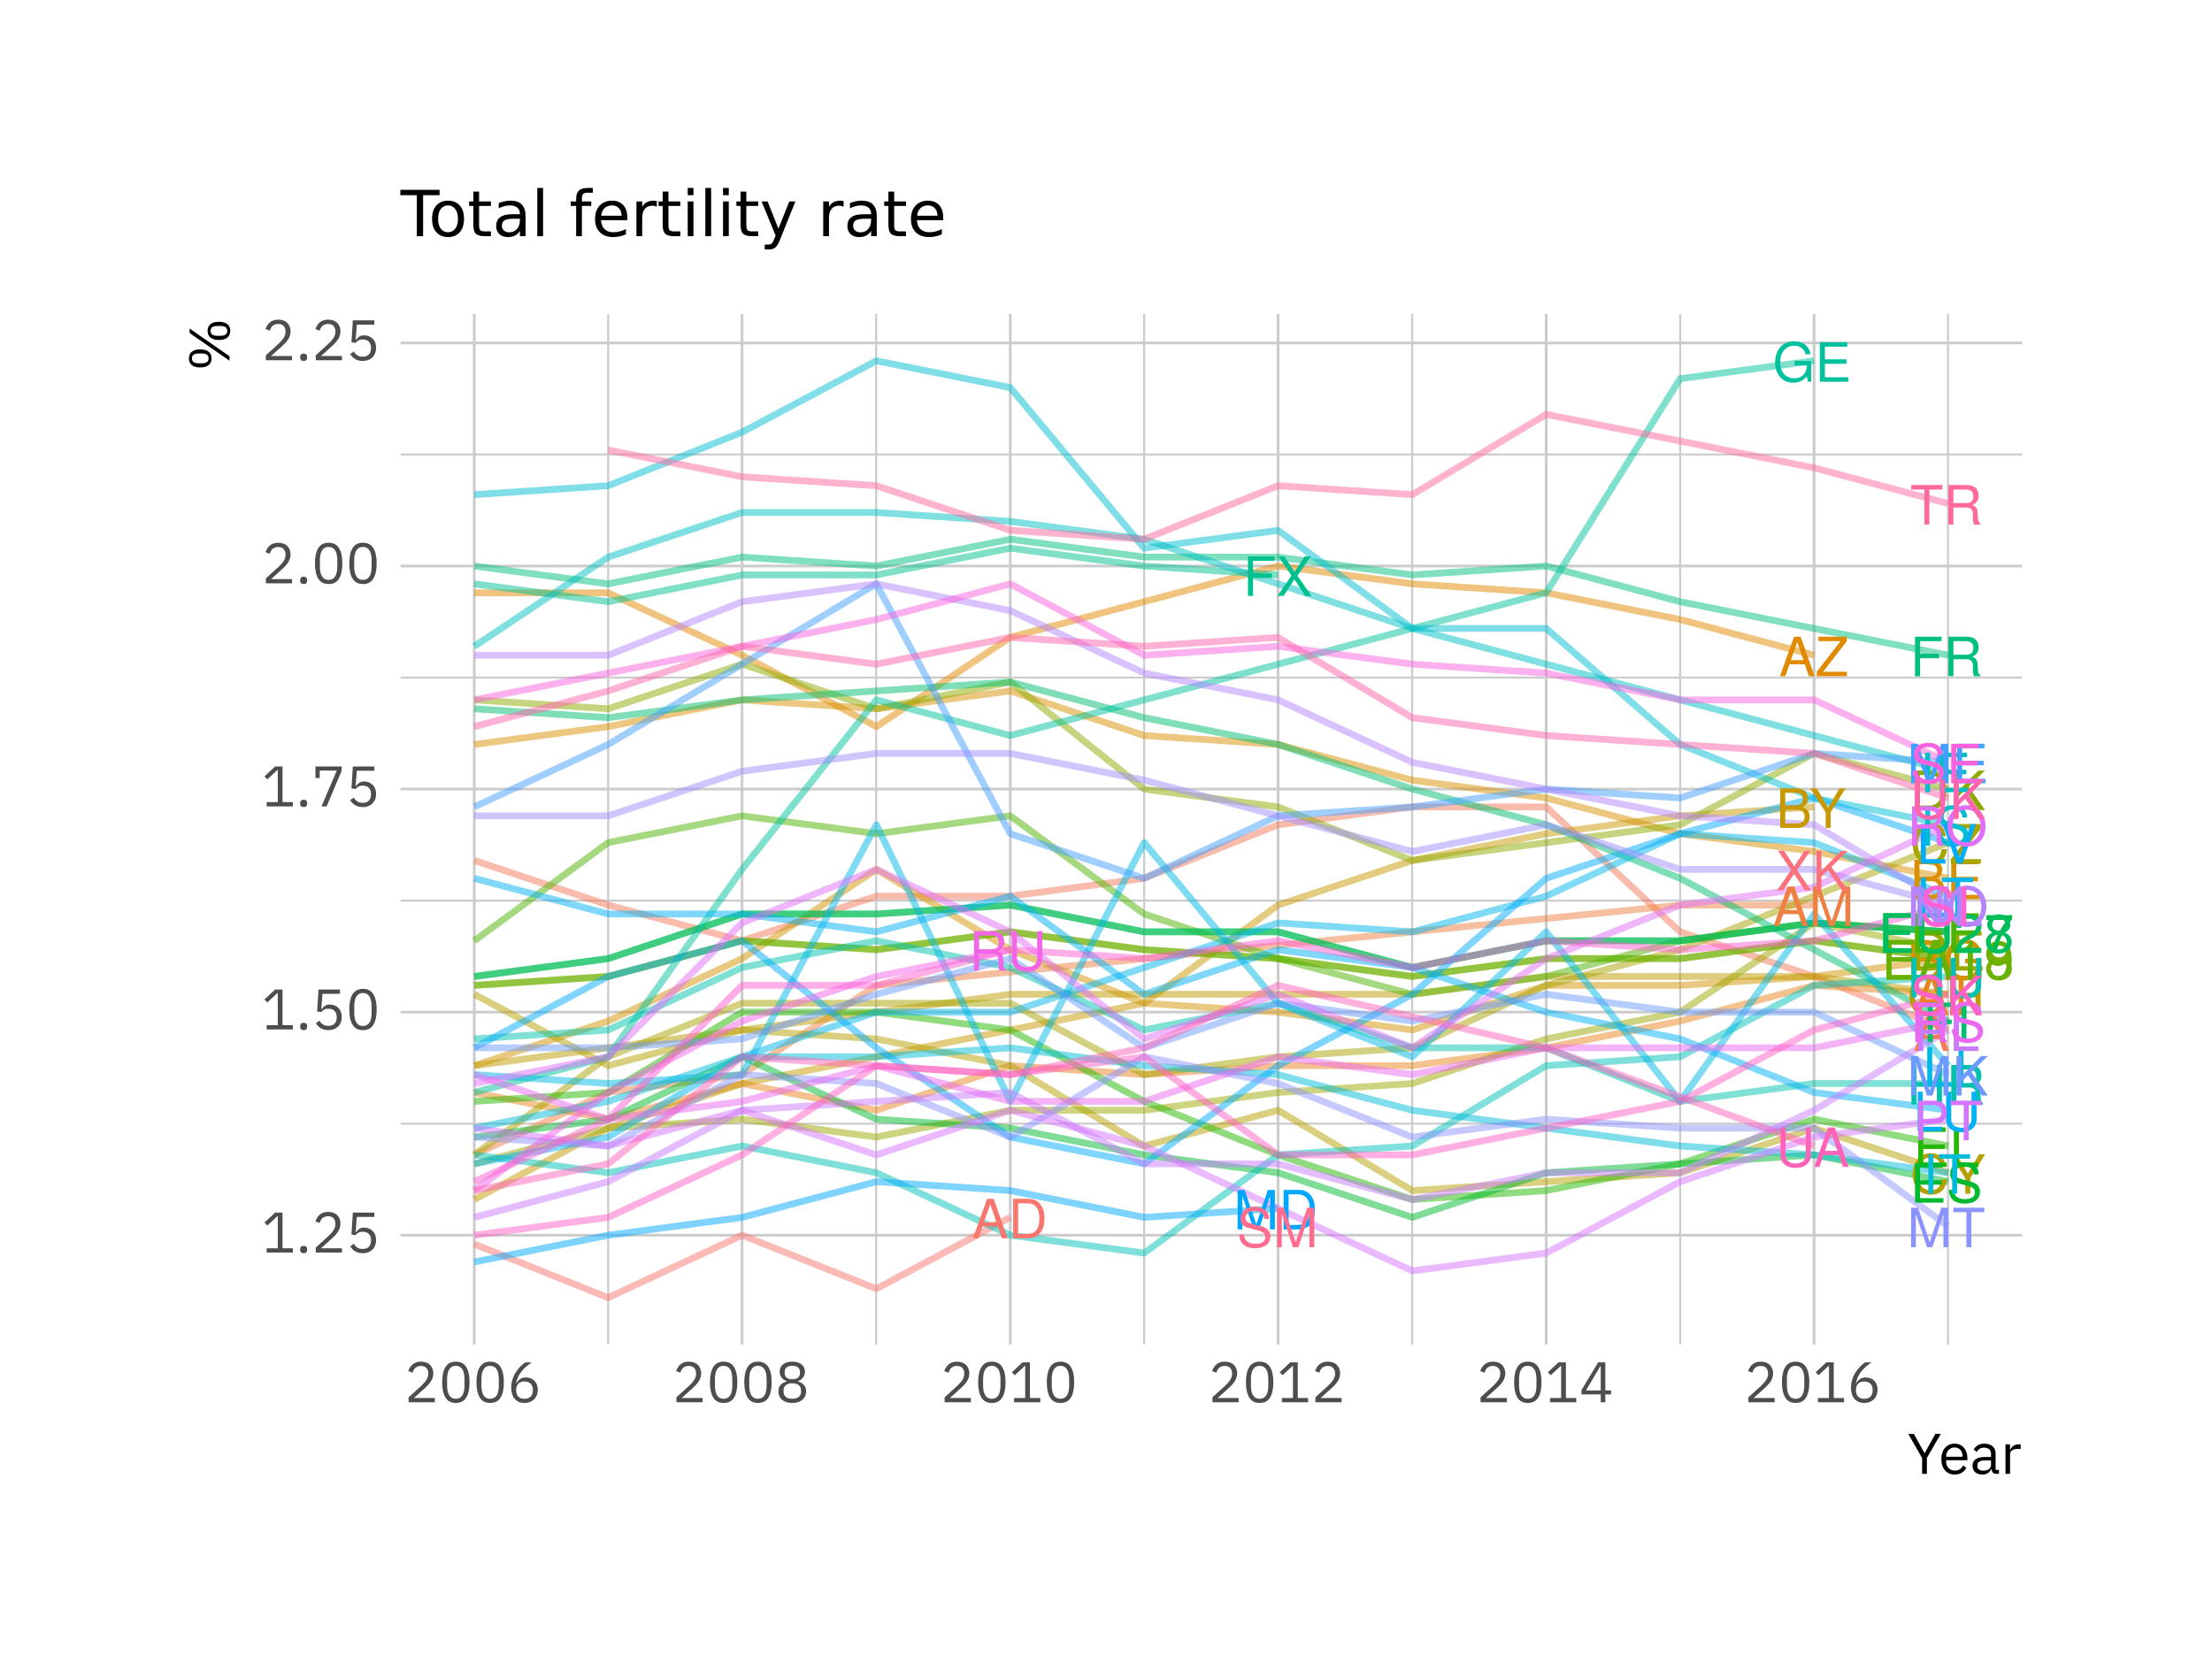 <?xml version="1.0" encoding="UTF-8"?>
<svg xmlns="http://www.w3.org/2000/svg" xmlns:xlink="http://www.w3.org/1999/xlink" width="348pt" height="264pt" viewBox="0 0 348 264" version="1.1">
<defs>
<g>
<symbol overflow="visible" id="glyph0-0">
<path style="stroke:none;" d=""/>
</symbol>
<symbol overflow="visible" id="glyph0-1">
<path style="stroke:none;" d="M 5.578 0 L 3.391 -6.219 L 2.359 -6.219 L 0.141 0 L 0.984 0 L 1.641 -1.875 L 4.047 -1.875 L 4.688 0 Z M 3.828 -2.531 L 1.844 -2.531 L 2.859 -5.359 Z M 3.828 -2.531 "/>
</symbol>
<symbol overflow="visible" id="glyph0-2">
<path style="stroke:none;" d="M 5.688 -3.109 C 5.688 -5.047 4.734 -6.219 3.156 -6.219 L 0.766 -6.219 L 0.766 0 L 3.156 0 C 4.719 0 5.688 -1.172 5.688 -3.109 Z M 4.891 -3.109 C 4.891 -1.531 4.25 -0.703 3.016 -0.703 L 1.547 -0.703 L 1.547 -5.516 L 3.016 -5.516 C 4.25 -5.516 4.891 -4.688 4.891 -3.109 Z M 4.891 -3.109 "/>
</symbol>
<symbol overflow="visible" id="glyph0-3">
<path style="stroke:none;" d="M 5.797 0 L 5.797 -0.203 C 5.5 -0.406 5.422 -0.625 5.422 -1.453 C 5.406 -2.469 5.25 -2.781 4.578 -3.078 C 5.266 -3.406 5.547 -3.844 5.547 -4.562 C 5.547 -5.625 4.875 -6.219 3.656 -6.219 L 0.797 -6.219 L 0.797 0 L 1.594 0 L 1.594 -2.672 L 3.641 -2.672 C 4.328 -2.672 4.672 -2.344 4.656 -1.562 L 4.656 -1.016 C 4.641 -0.625 4.719 -0.25 4.828 0 Z M 4.719 -4.438 C 4.719 -3.719 4.344 -3.375 3.5 -3.375 L 1.594 -3.375 L 1.594 -5.516 L 3.5 -5.516 C 4.391 -5.516 4.719 -5.141 4.719 -4.438 Z M 4.719 -4.438 "/>
</symbol>
<symbol overflow="visible" id="glyph0-4">
<path style="stroke:none;" d="M 5.5 -1.891 L 5.5 -6.219 L 4.703 -6.219 L 4.703 -1.891 C 4.703 -1.062 4.109 -0.547 3.109 -0.547 C 2.172 -0.547 1.516 -0.984 1.516 -1.891 L 1.516 -6.219 L 0.719 -6.219 L 0.719 -1.891 C 0.719 -0.625 1.625 0.156 3.109 0.156 C 4.562 0.156 5.5 -0.641 5.5 -1.891 Z M 5.5 -1.891 "/>
</symbol>
<symbol overflow="visible" id="glyph0-5">
<path style="stroke:none;" d="M 4.938 -5.516 L 4.938 -6.219 L 0.766 -6.219 L 0.766 0 L 1.562 0 L 1.562 -2.828 L 4.531 -2.828 L 4.531 -3.531 L 1.562 -3.531 L 1.562 -5.516 Z M 4.938 -5.516 "/>
</symbol>
<symbol overflow="visible" id="glyph0-6">
<path style="stroke:none;" d="M 5.531 0 L 3.328 -3.188 L 5.438 -6.219 L 4.484 -6.219 L 2.891 -3.781 L 1.281 -6.219 L 0.328 -6.219 L 2.391 -3.188 L 0.188 0 L 1.156 0 L 2.859 -2.594 L 4.562 0 Z M 5.531 0 "/>
</symbol>
<symbol overflow="visible" id="glyph0-7">
<path style="stroke:none;" d="M 6.5 0 L 6.5 -6.219 L 5.391 -6.219 L 3.578 -0.797 L 1.734 -6.219 L 0.641 -6.219 L 0.641 0 L 1.391 0 L 1.391 -5.219 L 3.156 0 L 4 0 L 5.734 -5.219 L 5.734 0 Z M 6.5 0 "/>
</symbol>
<symbol overflow="visible" id="glyph0-8">
<path style="stroke:none;" d="M 5.297 -1.703 C 5.297 -2.469 4.812 -3.031 3.969 -3.266 L 2.422 -3.688 C 1.656 -3.875 1.391 -4.125 1.391 -4.609 C 1.391 -5.234 1.938 -5.703 2.781 -5.703 C 3.766 -5.703 4.328 -5.25 4.328 -4.438 L 5.078 -4.438 C 5.078 -5.672 4.234 -6.375 2.812 -6.375 C 1.438 -6.375 0.594 -5.625 0.594 -4.5 C 0.594 -3.734 1 -3.266 1.812 -3.047 L 3.359 -2.641 C 4.141 -2.438 4.5 -2.109 4.5 -1.625 C 4.5 -0.953 4 -0.547 2.922 -0.547 C 1.734 -0.547 1.156 -1.141 1.156 -2.016 L 0.406 -2.016 C 0.406 -0.547 1.406 0.156 2.859 0.156 C 4.438 0.156 5.297 -0.594 5.297 -1.703 Z M 5.297 -1.703 "/>
</symbol>
<symbol overflow="visible" id="glyph0-9">
<path style="stroke:none;" d="M 4.969 0 L 4.969 -0.703 L 1.234 -0.703 L 4.953 -5.5 L 4.953 -6.219 L 0.484 -6.219 L 0.484 -5.516 L 3.969 -5.516 L 0.234 -0.703 L 0.234 0 Z M 4.969 0 "/>
</symbol>
<symbol overflow="visible" id="glyph0-10">
<path style="stroke:none;" d="M 5.312 -1.781 C 5.312 -2.531 4.969 -2.984 4.188 -3.281 C 4.75 -3.547 5.047 -4.016 5.047 -4.641 C 5.047 -5.547 4.375 -6.219 3.203 -6.219 L 0.672 -6.219 L 0.672 0 L 3.484 0 C 4.594 0 5.312 -0.75 5.312 -1.781 Z M 4.25 -4.531 C 4.25 -3.906 3.875 -3.547 3 -3.547 L 1.469 -3.547 L 1.469 -5.516 L 3 -5.516 C 3.875 -5.516 4.25 -5.156 4.25 -4.531 Z M 4.516 -1.766 C 4.516 -1.172 4.156 -0.703 3.406 -0.703 L 1.469 -0.703 L 1.469 -2.844 L 3.406 -2.844 C 4.156 -2.844 4.516 -2.375 4.516 -1.766 Z M 4.516 -1.766 "/>
</symbol>
<symbol overflow="visible" id="glyph0-11">
<path style="stroke:none;" d="M 5.641 -6.219 L 4.688 -6.219 L 2.922 -3.188 L 1.094 -6.219 L 0.109 -6.219 L 2.516 -2.438 L 2.516 0 L 3.297 0 L 3.297 -2.438 Z M 5.641 -6.219 "/>
</symbol>
<symbol overflow="visible" id="glyph0-12">
<path style="stroke:none;" d="M 6.047 0 L 6.047 -3.281 L 3.453 -3.281 L 3.453 -2.578 L 5.344 -2.578 L 5.344 -2.422 C 5.344 -1.312 4.531 -0.547 3.391 -0.547 C 1.984 -0.547 1.172 -1.562 1.172 -3.094 C 1.172 -4.609 2.031 -5.672 3.359 -5.672 C 4.297 -5.672 4.984 -5.141 5.156 -4.328 L 5.969 -4.328 C 5.734 -5.594 4.781 -6.375 3.359 -6.375 C 1.453 -6.375 0.375 -4.906 0.375 -3.047 C 0.375 -1.141 1.547 0.156 3.219 0.156 C 4.062 0.156 4.75 -0.141 5.344 -0.812 L 5.547 0 Z M 6.047 0 "/>
</symbol>
<symbol overflow="visible" id="glyph0-13">
<path style="stroke:none;" d="M 5.234 0 L 5.234 -0.703 L 1.562 -0.703 L 1.562 -2.828 L 4.953 -2.828 L 4.953 -3.531 L 1.562 -3.531 L 1.562 -5.516 L 5.078 -5.516 L 5.078 -6.219 L 0.766 -6.219 L 0.766 0 Z M 5.234 0 "/>
</symbol>
<symbol overflow="visible" id="glyph0-14">
<path style="stroke:none;" d="M 5.609 0 L 3.047 -3.688 L 5.594 -6.219 L 4.562 -6.219 L 1.469 -3.078 L 1.469 -6.219 L 0.672 -6.219 L 0.672 0 L 1.469 0 L 1.469 -2.172 L 2.484 -3.188 L 4.672 0 Z M 5.609 0 "/>
</symbol>
<symbol overflow="visible" id="glyph0-15">
<path style="stroke:none;" d="M 4.547 0 L 4.547 -0.703 L 1.469 -0.703 L 1.469 -6.219 L 0.688 -6.219 L 0.688 0 Z M 4.547 0 "/>
</symbol>
<symbol overflow="visible" id="glyph0-16">
<path style="stroke:none;" d="M 5.062 -5.516 L 5.062 -6.219 L 0.172 -6.219 L 0.172 -5.516 L 2.234 -5.516 L 2.234 0 L 3.016 0 L 3.016 -5.516 Z M 5.062 -5.516 "/>
</symbol>
<symbol overflow="visible" id="glyph0-17">
<path style="stroke:none;" d="M 5.781 -2.266 L 4.953 -2.266 C 4.766 -1.094 4.281 -0.547 3.219 -0.547 C 1.984 -0.547 1.203 -1.5 1.203 -3.047 C 1.203 -4.641 1.953 -5.672 3.156 -5.672 C 4.125 -5.672 4.641 -5.234 4.844 -4.297 L 5.641 -4.297 C 5.406 -5.656 4.609 -6.375 3.25 -6.375 C 1.359 -6.375 0.406 -4.859 0.406 -3.031 C 0.406 -1.219 1.391 0.156 3.219 0.156 C 4.734 0.156 5.594 -0.641 5.781 -2.266 Z M 5.781 -2.266 "/>
</symbol>
<symbol overflow="visible" id="glyph0-18">
<path style="stroke:none;" d="M 5.5 0 L 5.5 -6.219 L 4.703 -6.219 L 4.703 -3.531 L 1.5 -3.531 L 1.5 -6.219 L 0.703 -6.219 L 0.703 0 L 1.5 0 L 1.5 -2.828 L 4.703 -2.828 L 4.703 0 Z M 5.5 0 "/>
</symbol>
<symbol overflow="visible" id="glyph0-19">
<path style="stroke:none;" d="M 2.953 0 L 2.953 -6.047 L 2.469 -6.047 C 2.203 -5.125 2.031 -4.984 0.875 -4.844 L 0.875 -4.312 L 2.203 -4.312 L 2.203 0 Z M 2.953 0 "/>
</symbol>
<symbol overflow="visible" id="glyph0-20">
<path style="stroke:none;" d="M 4.375 -1.703 C 4.375 -2.375 4.031 -2.844 3.328 -3.188 C 3.953 -3.562 4.156 -3.859 4.156 -4.438 C 4.156 -5.391 3.422 -6.047 2.344 -6.047 C 1.281 -6.047 0.531 -5.391 0.531 -4.438 C 0.531 -3.875 0.734 -3.562 1.344 -3.188 C 0.656 -2.844 0.312 -2.375 0.312 -1.719 C 0.312 -0.609 1.156 0.125 2.344 0.125 C 3.547 0.125 4.375 -0.609 4.375 -1.703 Z M 3.391 -4.422 C 3.391 -3.859 2.984 -3.484 2.344 -3.484 C 1.719 -3.484 1.297 -3.859 1.297 -4.422 C 1.297 -5.016 1.719 -5.391 2.344 -5.391 C 2.984 -5.391 3.391 -5.016 3.391 -4.422 Z M 3.609 -1.703 C 3.609 -0.984 3.094 -0.531 2.328 -0.531 C 1.594 -0.531 1.078 -0.984 1.078 -1.703 C 1.078 -2.406 1.594 -2.844 2.344 -2.844 C 3.094 -2.844 3.609 -2.406 3.609 -1.703 Z M 3.609 -1.703 "/>
</symbol>
<symbol overflow="visible" id="glyph0-21">
<path style="stroke:none;" d="M 4.344 -3.172 C 4.344 -5.062 3.688 -6.047 2.297 -6.047 C 1.156 -6.047 0.328 -5.234 0.328 -4.047 C 0.328 -2.922 1.094 -2.156 2.188 -2.156 C 2.75 -2.156 3.172 -2.359 3.562 -2.828 C 3.562 -1.359 3.078 -0.531 2.219 -0.531 C 1.688 -0.531 1.328 -0.875 1.203 -1.453 L 0.453 -1.453 C 0.594 -0.453 1.25 0.125 2.172 0.125 C 3.578 0.125 4.344 -1.078 4.344 -3.172 Z M 3.531 -4.062 C 3.531 -3.312 3 -2.828 2.266 -2.828 C 1.547 -2.828 1.094 -3.297 1.094 -4.109 C 1.094 -4.875 1.609 -5.391 2.297 -5.391 C 3 -5.391 3.531 -4.844 3.531 -4.062 Z M 3.531 -4.062 "/>
</symbol>
<symbol overflow="visible" id="glyph0-22">
<path style="stroke:none;" d="M 4.359 -4.281 C 4.359 -5.297 3.562 -6.047 2.422 -6.047 C 1.188 -6.047 0.469 -5.422 0.422 -3.953 L 1.172 -3.953 C 1.234 -4.969 1.656 -5.391 2.391 -5.391 C 3.078 -5.391 3.594 -4.906 3.594 -4.25 C 3.594 -3.781 3.312 -3.375 2.766 -3.062 L 1.984 -2.625 C 0.719 -1.906 0.359 -1.328 0.297 0 L 4.312 0 L 4.312 -0.75 L 1.141 -0.75 C 1.219 -1.234 1.484 -1.547 2.234 -1.984 L 3.078 -2.453 C 3.922 -2.906 4.359 -3.531 4.359 -4.281 Z M 4.359 -4.281 "/>
</symbol>
<symbol overflow="visible" id="glyph0-23">
<path style="stroke:none;" d="M 4.438 -5.297 L 4.438 -5.922 L 0.391 -5.922 L 0.391 -5.172 L 3.656 -5.172 C 2.453 -3.656 1.609 -1.891 1.172 0 L 1.984 0 C 2.312 -1.953 3.172 -3.781 4.438 -5.297 Z M 4.438 -5.297 "/>
</symbol>
<symbol overflow="visible" id="glyph0-24">
<path style="stroke:none;" d="M 1.641 0 L 1.641 -6.219 L 0.859 -6.219 L 0.859 0 Z M 1.641 0 "/>
</symbol>
<symbol overflow="visible" id="glyph0-25">
<path style="stroke:none;" d="M 5.5 -6.219 L 4.656 -6.219 L 2.938 -0.953 L 1.109 -6.219 L 0.25 -6.219 L 2.484 0 L 3.344 0 Z M 5.5 -6.219 "/>
</symbol>
<symbol overflow="visible" id="glyph0-26">
<path style="stroke:none;" d="M 5.516 0 L 5.516 -6.219 L 4.766 -6.219 L 4.766 -1.141 L 1.516 -6.219 L 0.641 -6.219 L 0.641 0 L 1.406 0 L 1.406 -5.047 L 4.609 0 Z M 5.516 0 "/>
</symbol>
<symbol overflow="visible" id="glyph0-27">
<path style="stroke:none;" d="M 6.328 -3.016 C 6.328 -5.016 5.141 -6.375 3.312 -6.375 C 1.531 -6.375 0.328 -5.016 0.328 -3.062 C 0.328 -1.125 1.531 0.156 3.328 0.156 C 5.156 0.156 6.328 -1.188 6.328 -3.016 Z M 5.531 -3.031 C 5.531 -1.531 4.641 -0.547 3.328 -0.547 C 2 -0.547 1.125 -1.531 1.125 -3.062 C 1.125 -4.594 2 -5.672 3.312 -5.672 C 4.672 -5.672 5.531 -4.594 5.531 -3.031 Z M 5.531 -3.031 "/>
</symbol>
<symbol overflow="visible" id="glyph0-28">
<path style="stroke:none;" d="M 5.266 -4.391 C 5.266 -5.562 4.578 -6.219 3.344 -6.219 L 0.781 -6.219 L 0.781 0 L 1.562 0 L 1.562 -2.641 L 3.531 -2.641 C 4.547 -2.641 5.266 -3.359 5.266 -4.391 Z M 4.438 -4.422 C 4.438 -3.75 3.984 -3.328 3.219 -3.328 L 1.562 -3.328 L 1.562 -5.516 L 3.219 -5.516 C 3.984 -5.516 4.438 -5.109 4.438 -4.422 Z M 4.438 -4.422 "/>
</symbol>
<symbol overflow="visible" id="glyph1-0">
<path style="stroke:none;" d="M 0.281 0 L 0.281 -7.016 L 3.953 -7.016 L 3.953 0 Z M 0.828 -0.547 L 3.422 -0.547 L 3.422 -6.484 L 0.828 -6.484 Z M 0.828 -0.547 "/>
</symbol>
<symbol overflow="visible" id="glyph1-1">
<path style="stroke:none;" d="M 0.797 0 L 0.797 -0.672 L 2.547 -0.672 L 2.547 -5.719 L 2.484 -5.719 L 0.906 -4.25 L 0.453 -4.719 L 2.125 -6.281 L 3.297 -6.281 L 3.297 -0.672 L 4.922 -0.672 L 4.922 0 Z M 0.797 0 "/>
</symbol>
<symbol overflow="visible" id="glyph1-2">
<path style="stroke:none;" d="M 1.219 0.109 C 1.031 0.109 0.891 0.062 0.797 -0.031 C 0.711 -0.133 0.672 -0.258 0.672 -0.406 L 0.672 -0.531 C 0.672 -0.688 0.711 -0.812 0.797 -0.906 C 0.891 -1 1.031 -1.047 1.219 -1.047 C 1.414 -1.047 1.555 -1 1.641 -0.906 C 1.723 -0.812 1.766 -0.688 1.766 -0.531 L 1.766 -0.406 C 1.766 -0.258 1.723 -0.133 1.641 -0.031 C 1.555 0.062 1.414 0.109 1.219 0.109 Z M 1.219 0.109 "/>
</symbol>
<symbol overflow="visible" id="glyph1-3">
<path style="stroke:none;" d="M 4.797 0 L 0.672 0 L 0.672 -0.781 L 2.734 -2.656 C 3.023 -2.926 3.27 -3.211 3.469 -3.516 C 3.664 -3.828 3.766 -4.133 3.766 -4.438 L 3.766 -4.547 C 3.766 -4.891 3.664 -5.172 3.469 -5.391 C 3.281 -5.609 2.988 -5.719 2.594 -5.719 C 2.406 -5.719 2.238 -5.688 2.094 -5.625 C 1.945 -5.57 1.82 -5.5 1.719 -5.406 C 1.613 -5.312 1.523 -5.195 1.453 -5.062 C 1.391 -4.938 1.336 -4.801 1.297 -4.656 L 0.625 -4.906 C 0.688 -5.094 0.77 -5.273 0.875 -5.453 C 0.977 -5.629 1.109 -5.785 1.266 -5.922 C 1.422 -6.066 1.609 -6.18 1.828 -6.266 C 2.055 -6.348 2.328 -6.391 2.641 -6.391 C 2.941 -6.391 3.211 -6.344 3.453 -6.25 C 3.691 -6.164 3.891 -6.039 4.047 -5.875 C 4.211 -5.719 4.336 -5.523 4.422 -5.297 C 4.516 -5.078 4.562 -4.832 4.562 -4.562 C 4.562 -4.312 4.523 -4.082 4.453 -3.875 C 4.391 -3.664 4.297 -3.469 4.172 -3.281 C 4.055 -3.094 3.91 -2.906 3.734 -2.719 C 3.566 -2.539 3.383 -2.363 3.188 -2.188 L 1.5 -0.672 L 4.797 -0.672 Z M 4.797 0 "/>
</symbol>
<symbol overflow="visible" id="glyph1-4">
<path style="stroke:none;" d="M 4.484 -5.609 L 1.734 -5.609 L 1.547 -3.219 L 1.609 -3.219 C 1.766 -3.426 1.938 -3.594 2.125 -3.719 C 2.312 -3.852 2.566 -3.922 2.891 -3.922 C 3.16 -3.922 3.41 -3.875 3.641 -3.781 C 3.867 -3.688 4.066 -3.555 4.234 -3.391 C 4.398 -3.234 4.531 -3.035 4.625 -2.797 C 4.719 -2.555 4.766 -2.281 4.766 -1.969 C 4.766 -1.664 4.719 -1.383 4.625 -1.125 C 4.531 -0.875 4.391 -0.656 4.203 -0.469 C 4.023 -0.289 3.805 -0.148 3.547 -0.047 C 3.285 0.055 2.988 0.109 2.656 0.109 C 2.395 0.109 2.16 0.078 1.953 0.016 C 1.754 -0.047 1.578 -0.125 1.422 -0.219 C 1.266 -0.32 1.129 -0.438 1.016 -0.562 C 0.898 -0.688 0.789 -0.82 0.688 -0.969 L 1.266 -1.391 C 1.336 -1.266 1.414 -1.148 1.5 -1.047 C 1.594 -0.953 1.691 -0.867 1.797 -0.797 C 1.898 -0.723 2.02 -0.664 2.156 -0.625 C 2.289 -0.582 2.457 -0.562 2.656 -0.562 C 3.082 -0.562 3.406 -0.676 3.625 -0.906 C 3.852 -1.133 3.969 -1.457 3.969 -1.875 L 3.969 -1.969 C 3.969 -2.375 3.852 -2.691 3.625 -2.922 C 3.406 -3.148 3.082 -3.266 2.656 -3.266 C 2.363 -3.266 2.133 -3.211 1.969 -3.109 C 1.812 -3.004 1.664 -2.879 1.531 -2.734 L 0.891 -2.828 L 1.109 -6.281 L 4.484 -6.281 Z M 4.484 -5.609 "/>
</symbol>
<symbol overflow="visible" id="glyph1-5">
<path style="stroke:none;" d="M 2.703 0.109 C 1.953 0.109 1.406 -0.176 1.062 -0.75 C 0.719 -1.32 0.547 -2.117 0.547 -3.141 C 0.547 -4.172 0.719 -4.969 1.062 -5.531 C 1.406 -6.102 1.953 -6.391 2.703 -6.391 C 3.453 -6.391 4 -6.102 4.344 -5.531 C 4.688 -4.969 4.859 -4.172 4.859 -3.141 C 4.859 -2.117 4.688 -1.32 4.344 -0.75 C 4 -0.176 3.453 0.109 2.703 0.109 Z M 2.703 -0.547 C 2.941 -0.547 3.148 -0.598 3.328 -0.703 C 3.504 -0.805 3.645 -0.945 3.75 -1.125 C 3.863 -1.312 3.941 -1.531 3.984 -1.781 C 4.035 -2.039 4.062 -2.32 4.062 -2.625 L 4.062 -3.656 C 4.062 -3.957 4.035 -4.234 3.984 -4.484 C 3.941 -4.742 3.863 -4.961 3.75 -5.141 C 3.645 -5.328 3.504 -5.473 3.328 -5.578 C 3.148 -5.68 2.941 -5.734 2.703 -5.734 C 2.453 -5.734 2.238 -5.68 2.062 -5.578 C 1.895 -5.473 1.754 -5.328 1.641 -5.141 C 1.535 -4.961 1.457 -4.742 1.406 -4.484 C 1.352 -4.234 1.328 -3.957 1.328 -3.656 L 1.328 -2.625 C 1.328 -2.32 1.352 -2.039 1.406 -1.781 C 1.457 -1.531 1.535 -1.312 1.641 -1.125 C 1.754 -0.945 1.895 -0.805 2.062 -0.703 C 2.238 -0.598 2.453 -0.547 2.703 -0.547 Z M 2.703 -0.547 "/>
</symbol>
<symbol overflow="visible" id="glyph1-6">
<path style="stroke:none;" d="M 1.578 0 L 3.984 -5.641 L 1.297 -5.641 L 1.297 -4.469 L 0.625 -4.469 L 0.625 -6.281 L 4.75 -6.281 L 4.75 -5.609 L 2.391 0 Z M 1.578 0 "/>
</symbol>
<symbol overflow="visible" id="glyph1-7">
<path style="stroke:none;" d="M 2.703 0.109 C 2.379 0.109 2.086 0.055 1.828 -0.047 C 1.566 -0.16 1.344 -0.32 1.156 -0.531 C 0.977 -0.738 0.844 -0.992 0.75 -1.297 C 0.656 -1.598 0.609 -1.93 0.609 -2.297 C 0.609 -2.766 0.676 -3.203 0.812 -3.609 C 0.945 -4.023 1.125 -4.398 1.344 -4.734 C 1.562 -5.078 1.801 -5.379 2.062 -5.641 C 2.332 -5.898 2.594 -6.113 2.844 -6.281 L 3.812 -6.281 C 3.477 -6.031 3.176 -5.789 2.906 -5.562 C 2.645 -5.332 2.414 -5.086 2.219 -4.828 C 2.02 -4.578 1.852 -4.305 1.719 -4.016 C 1.582 -3.723 1.473 -3.395 1.391 -3.031 L 1.438 -3 C 1.582 -3.258 1.77 -3.473 2 -3.641 C 2.238 -3.816 2.551 -3.906 2.938 -3.906 C 3.207 -3.906 3.457 -3.859 3.688 -3.766 C 3.914 -3.68 4.109 -3.551 4.266 -3.375 C 4.43 -3.207 4.562 -3.004 4.656 -2.766 C 4.75 -2.523 4.797 -2.258 4.797 -1.969 C 4.797 -1.664 4.742 -1.383 4.641 -1.125 C 4.547 -0.875 4.406 -0.656 4.219 -0.469 C 4.039 -0.289 3.82 -0.148 3.562 -0.047 C 3.301 0.055 3.016 0.109 2.703 0.109 Z M 2.703 -0.547 C 3.117 -0.547 3.441 -0.66 3.672 -0.891 C 3.898 -1.117 4.016 -1.445 4.016 -1.875 L 4.016 -1.938 C 4.016 -2.363 3.898 -2.691 3.672 -2.922 C 3.441 -3.148 3.117 -3.266 2.703 -3.266 C 2.285 -3.266 1.961 -3.148 1.734 -2.922 C 1.504 -2.691 1.391 -2.363 1.391 -1.938 L 1.391 -1.875 C 1.391 -1.445 1.504 -1.117 1.734 -0.891 C 1.961 -0.66 2.285 -0.547 2.703 -0.547 Z M 2.703 -0.547 "/>
</symbol>
<symbol overflow="visible" id="glyph1-8">
<path style="stroke:none;" d="M 2.703 0.109 C 2.336 0.109 2.02 0.062 1.75 -0.031 C 1.477 -0.125 1.25 -0.25 1.062 -0.406 C 0.883 -0.57 0.75 -0.766 0.656 -0.984 C 0.562 -1.211 0.516 -1.453 0.516 -1.703 C 0.516 -2.141 0.629 -2.484 0.859 -2.734 C 1.098 -2.984 1.41 -3.16 1.797 -3.266 L 1.797 -3.344 C 1.461 -3.457 1.195 -3.641 1 -3.891 C 0.812 -4.148 0.719 -4.457 0.719 -4.812 C 0.719 -5.289 0.891 -5.672 1.234 -5.953 C 1.578 -6.242 2.066 -6.391 2.703 -6.391 C 3.328 -6.391 3.812 -6.242 4.156 -5.953 C 4.508 -5.672 4.688 -5.289 4.688 -4.812 C 4.688 -4.457 4.586 -4.148 4.391 -3.891 C 4.203 -3.641 3.941 -3.457 3.609 -3.344 L 3.609 -3.266 C 3.984 -3.16 4.285 -2.984 4.516 -2.734 C 4.754 -2.484 4.875 -2.141 4.875 -1.703 C 4.875 -1.453 4.828 -1.211 4.734 -0.984 C 4.641 -0.766 4.5 -0.57 4.312 -0.406 C 4.133 -0.25 3.91 -0.125 3.641 -0.031 C 3.367 0.062 3.055 0.109 2.703 0.109 Z M 2.703 -0.547 C 3.141 -0.547 3.477 -0.645 3.719 -0.844 C 3.957 -1.039 4.078 -1.316 4.078 -1.672 L 4.078 -1.859 C 4.078 -2.223 3.957 -2.5 3.719 -2.688 C 3.477 -2.883 3.141 -2.984 2.703 -2.984 C 2.266 -2.984 1.926 -2.883 1.688 -2.688 C 1.445 -2.5 1.328 -2.223 1.328 -1.859 L 1.328 -1.672 C 1.328 -1.316 1.445 -1.039 1.688 -0.844 C 1.926 -0.645 2.266 -0.547 2.703 -0.547 Z M 2.703 -3.625 C 3.098 -3.625 3.395 -3.707 3.594 -3.875 C 3.801 -4.039 3.906 -4.285 3.906 -4.609 L 3.906 -4.75 C 3.906 -5.07 3.801 -5.316 3.594 -5.484 C 3.395 -5.648 3.098 -5.734 2.703 -5.734 C 2.305 -5.734 2.004 -5.648 1.797 -5.484 C 1.598 -5.316 1.5 -5.07 1.5 -4.75 L 1.5 -4.609 C 1.5 -4.285 1.598 -4.039 1.797 -3.875 C 2.004 -3.707 2.305 -3.625 2.703 -3.625 Z M 2.703 -3.625 "/>
</symbol>
<symbol overflow="visible" id="glyph1-9">
<path style="stroke:none;" d="M 3.375 0 L 3.375 -1.234 L 0.344 -1.234 L 0.344 -1.906 L 2.969 -6.281 L 4.094 -6.281 L 4.094 -1.859 L 5 -1.859 L 5 -1.234 L 4.094 -1.234 L 4.094 0 Z M 1.047 -1.859 L 3.375 -1.859 L 3.375 -5.703 L 3.328 -5.703 Z M 1.047 -1.859 "/>
</symbol>
<symbol overflow="visible" id="glyph1-10">
<path style="stroke:none;" d="M 2.281 0 L 2.281 -2.484 L 0.109 -6.281 L 0.984 -6.281 L 2.656 -3.266 L 2.688 -3.266 L 4.359 -6.281 L 5.219 -6.281 L 3.031 -2.516 L 3.031 0 Z M 2.281 0 "/>
</symbol>
<symbol overflow="visible" id="glyph1-11">
<path style="stroke:none;" d="M 2.516 0.109 C 2.191 0.109 1.898 0.051 1.641 -0.062 C 1.391 -0.176 1.172 -0.336 0.984 -0.547 C 0.805 -0.766 0.664 -1.02 0.562 -1.312 C 0.469 -1.613 0.422 -1.953 0.422 -2.328 C 0.422 -2.691 0.469 -3.02 0.562 -3.312 C 0.664 -3.613 0.805 -3.867 0.984 -4.078 C 1.172 -4.297 1.391 -4.461 1.641 -4.578 C 1.898 -4.691 2.191 -4.75 2.516 -4.75 C 2.828 -4.75 3.102 -4.691 3.344 -4.578 C 3.594 -4.461 3.801 -4.305 3.969 -4.109 C 4.145 -3.91 4.281 -3.672 4.375 -3.391 C 4.469 -3.117 4.516 -2.816 4.516 -2.484 L 4.516 -2.141 L 1.172 -2.141 L 1.172 -1.922 C 1.172 -1.723 1.203 -1.535 1.266 -1.359 C 1.336 -1.191 1.43 -1.047 1.547 -0.922 C 1.66 -0.797 1.801 -0.695 1.969 -0.625 C 2.145 -0.551 2.344 -0.516 2.562 -0.516 C 2.852 -0.516 3.109 -0.582 3.328 -0.719 C 3.547 -0.863 3.711 -1.066 3.828 -1.328 L 4.344 -0.953 C 4.195 -0.641 3.961 -0.383 3.641 -0.188 C 3.328 0.008 2.953 0.109 2.516 0.109 Z M 2.516 -4.156 C 2.316 -4.156 2.133 -4.117 1.969 -4.047 C 1.812 -3.973 1.672 -3.875 1.547 -3.75 C 1.43 -3.625 1.336 -3.473 1.266 -3.297 C 1.203 -3.129 1.172 -2.945 1.172 -2.75 L 1.172 -2.688 L 3.75 -2.688 L 3.75 -2.781 C 3.75 -3.195 3.633 -3.531 3.406 -3.781 C 3.176 -4.031 2.879 -4.156 2.516 -4.156 Z M 2.516 -4.156 "/>
</symbol>
<symbol overflow="visible" id="glyph1-12">
<path style="stroke:none;" d="M 4.141 0 C 3.867 0 3.676 -0.07 3.562 -0.219 C 3.445 -0.363 3.375 -0.539 3.344 -0.75 L 3.297 -0.75 C 3.191 -0.469 3.02 -0.254 2.781 -0.109 C 2.551 0.035 2.273 0.109 1.953 0.109 C 1.461 0.109 1.078 -0.016 0.797 -0.266 C 0.523 -0.516 0.391 -0.859 0.391 -1.297 C 0.391 -1.734 0.551 -2.066 0.875 -2.297 C 1.195 -2.535 1.695 -2.656 2.375 -2.656 L 3.297 -2.656 L 3.297 -3.109 C 3.297 -3.441 3.203 -3.691 3.016 -3.859 C 2.836 -4.035 2.566 -4.125 2.203 -4.125 C 1.91 -4.125 1.672 -4.062 1.484 -3.938 C 1.297 -3.812 1.141 -3.645 1.016 -3.438 L 0.578 -3.844 C 0.711 -4.094 0.914 -4.305 1.188 -4.484 C 1.469 -4.66 1.816 -4.75 2.234 -4.75 C 2.797 -4.75 3.234 -4.609 3.547 -4.328 C 3.859 -4.055 4.016 -3.676 4.016 -3.188 L 4.016 -0.625 L 4.547 -0.625 L 4.547 0 Z M 2.062 -0.5 C 2.25 -0.5 2.414 -0.52 2.562 -0.562 C 2.719 -0.602 2.848 -0.66 2.953 -0.734 C 3.055 -0.816 3.141 -0.91 3.203 -1.016 C 3.266 -1.117 3.297 -1.227 3.297 -1.344 L 3.297 -2.109 L 2.344 -2.109 C 1.926 -2.109 1.625 -2.047 1.438 -1.922 C 1.25 -1.805 1.156 -1.633 1.156 -1.406 L 1.156 -1.219 C 1.156 -0.988 1.234 -0.812 1.391 -0.688 C 1.555 -0.562 1.781 -0.5 2.062 -0.5 Z M 2.062 -0.5 "/>
</symbol>
<symbol overflow="visible" id="glyph1-13">
<path style="stroke:none;" d="M 0.766 0 L 0.766 -4.641 L 1.484 -4.641 L 1.484 -3.781 L 1.531 -3.781 C 1.613 -4.008 1.758 -4.207 1.969 -4.375 C 2.188 -4.551 2.488 -4.641 2.875 -4.641 L 3.156 -4.641 L 3.156 -3.922 L 2.734 -3.922 C 2.336 -3.922 2.031 -3.848 1.812 -3.703 C 1.594 -3.555 1.484 -3.375 1.484 -3.156 L 1.484 0 Z M 0.766 0 "/>
</symbol>
<symbol overflow="visible" id="glyph2-0">
<path style="stroke:none;" d="M 0 -0.281 L -7.016 -0.281 L -7.016 -3.953 L 0 -3.953 Z M -0.547 -0.828 L -0.547 -3.422 L -6.484 -3.422 L -6.484 -0.828 Z M -0.547 -0.828 "/>
</symbol>
<symbol overflow="visible" id="glyph2-1">
<path style="stroke:none;" d="M 0 -1.641 L -6.281 -6 L -6.281 -6.703 L 0 -2.344 Z M -2.828 -2 C -2.828 -1.551 -2.977 -1.203 -3.281 -0.953 C -3.582 -0.703 -4.023 -0.578 -4.609 -0.578 C -5.191 -0.578 -5.633 -0.703 -5.938 -0.953 C -6.238 -1.203 -6.391 -1.551 -6.391 -2 C -6.391 -2.457 -6.238 -2.805 -5.938 -3.047 C -5.633 -3.297 -5.191 -3.422 -4.609 -3.422 C -4.023 -3.422 -3.582 -3.297 -3.281 -3.047 C -2.977 -2.805 -2.828 -2.457 -2.828 -2 Z M -3.297 -2 C -3.297 -2.52 -3.645 -2.781 -4.344 -2.781 L -4.875 -2.781 C -5.57 -2.781 -5.922 -2.52 -5.922 -2 C -5.922 -1.488 -5.57 -1.234 -4.875 -1.234 L -4.344 -1.234 C -3.645 -1.234 -3.297 -1.488 -3.297 -2 Z M 0.109 -6.344 C 0.109 -5.883 -0.039 -5.531 -0.344 -5.281 C -0.645 -5.031 -1.086 -4.906 -1.672 -4.906 C -2.254 -4.906 -2.695 -5.031 -3 -5.281 C -3.301 -5.531 -3.453 -5.883 -3.453 -6.344 C -3.453 -6.789 -3.301 -7.141 -3 -7.391 C -2.695 -7.641 -2.254 -7.766 -1.672 -7.766 C -1.086 -7.766 -0.645 -7.641 -0.344 -7.391 C -0.039 -7.141 0.109 -6.789 0.109 -6.344 Z M -0.359 -6.344 C -0.359 -6.852 -0.707 -7.109 -1.406 -7.109 L -1.938 -7.109 C -2.633 -7.109 -2.984 -6.852 -2.984 -6.344 C -2.984 -5.82 -2.633 -5.562 -1.938 -5.562 L -1.406 -5.562 C -0.707 -5.562 -0.359 -5.82 -0.359 -6.344 Z M -0.359 -6.344 "/>
</symbol>
<symbol overflow="visible" id="glyph3-0">
<path style="stroke:none;" d="M 0.5 1.766 L 0.5 -7.047 L 5.5 -7.047 L 5.5 1.766 Z M 1.062 1.219 L 4.938 1.219 L 4.938 -6.484 L 1.062 -6.484 Z M 1.062 1.219 "/>
</symbol>
<symbol overflow="visible" id="glyph3-1">
<path style="stroke:none;" d="M -0.031 -7.297 L 6.141 -7.297 L 6.141 -6.453 L 3.547 -6.453 L 3.547 0 L 2.562 0 L 2.562 -6.453 L -0.031 -6.453 Z M -0.031 -7.297 "/>
</symbol>
<symbol overflow="visible" id="glyph3-2">
<path style="stroke:none;" d="M 3.062 -4.844 C 2.582 -4.844 2.203 -4.656 1.922 -4.281 C 1.641 -3.906 1.5 -3.391 1.5 -2.734 C 1.5 -2.078 1.633 -1.562 1.906 -1.188 C 2.188 -0.812 2.57 -0.625 3.062 -0.625 C 3.539 -0.625 3.922 -0.812 4.203 -1.188 C 4.484 -1.562 4.625 -2.078 4.625 -2.734 C 4.625 -3.379 4.484 -3.891 4.203 -4.266 C 3.922 -4.648 3.539 -4.844 3.062 -4.844 Z M 3.062 -5.594 C 3.844 -5.594 4.457 -5.336 4.906 -4.828 C 5.352 -4.328 5.578 -3.629 5.578 -2.734 C 5.578 -1.836 5.352 -1.133 4.906 -0.625 C 4.457 -0.113 3.844 0.141 3.062 0.141 C 2.281 0.141 1.664 -0.113 1.219 -0.625 C 0.77 -1.133 0.547 -1.836 0.547 -2.734 C 0.547 -3.629 0.77 -4.328 1.219 -4.828 C 1.664 -5.336 2.281 -5.594 3.062 -5.594 Z M 3.062 -5.594 "/>
</symbol>
<symbol overflow="visible" id="glyph3-3">
<path style="stroke:none;" d="M 1.828 -7.016 L 1.828 -5.469 L 3.688 -5.469 L 3.688 -4.766 L 1.828 -4.766 L 1.828 -1.797 C 1.828 -1.359 1.891 -1.07 2.016 -0.938 C 2.141 -0.812 2.391 -0.75 2.766 -0.75 L 3.688 -0.75 L 3.688 0 L 2.766 0 C 2.066 0 1.582 -0.129 1.312 -0.391 C 1.051 -0.648 0.922 -1.117 0.922 -1.797 L 0.922 -4.766 L 0.266 -4.766 L 0.266 -5.469 L 0.922 -5.469 L 0.922 -7.016 Z M 1.828 -7.016 "/>
</symbol>
<symbol overflow="visible" id="glyph3-4">
<path style="stroke:none;" d="M 3.422 -2.75 C 2.703 -2.75 2.203 -2.664 1.922 -2.5 C 1.641 -2.332 1.5 -2.051 1.5 -1.656 C 1.5 -1.332 1.602 -1.078 1.812 -0.891 C 2.02 -0.703 2.305 -0.609 2.672 -0.609 C 3.172 -0.609 3.57 -0.785 3.875 -1.141 C 4.176 -1.492 4.328 -1.961 4.328 -2.547 L 4.328 -2.75 Z M 5.219 -3.125 L 5.219 0 L 4.328 0 L 4.328 -0.828 C 4.117 -0.492 3.859 -0.25 3.547 -0.094 C 3.242 0.062 2.875 0.141 2.438 0.141 C 1.875 0.141 1.426 -0.016 1.094 -0.328 C 0.758 -0.641 0.594 -1.062 0.594 -1.594 C 0.594 -2.207 0.801 -2.672 1.219 -2.984 C 1.633 -3.297 2.25 -3.453 3.062 -3.453 L 4.328 -3.453 L 4.328 -3.547 C 4.328 -3.953 4.188 -4.27 3.906 -4.5 C 3.633 -4.727 3.254 -4.844 2.766 -4.844 C 2.453 -4.844 2.145 -4.801 1.844 -4.719 C 1.551 -4.645 1.27 -4.535 1 -4.391 L 1 -5.219 C 1.332 -5.344 1.648 -5.438 1.953 -5.5 C 2.266 -5.562 2.566 -5.594 2.859 -5.594 C 3.648 -5.594 4.238 -5.391 4.625 -4.984 C 5.02 -4.578 5.219 -3.957 5.219 -3.125 Z M 5.219 -3.125 "/>
</symbol>
<symbol overflow="visible" id="glyph3-5">
<path style="stroke:none;" d="M 0.938 -7.594 L 1.844 -7.594 L 1.844 0 L 0.938 0 Z M 0.938 -7.594 "/>
</symbol>
<symbol overflow="visible" id="glyph3-6">
<path style="stroke:none;" d=""/>
</symbol>
<symbol overflow="visible" id="glyph3-7">
<path style="stroke:none;" d="M 3.719 -7.594 L 3.719 -6.844 L 2.859 -6.844 C 2.535 -6.844 2.312 -6.773 2.188 -6.641 C 2.062 -6.516 2 -6.285 2 -5.953 L 2 -5.469 L 3.469 -5.469 L 3.469 -4.766 L 2 -4.766 L 2 0 L 1.094 0 L 1.094 -4.766 L 0.234 -4.766 L 0.234 -5.469 L 1.094 -5.469 L 1.094 -5.844 C 1.094 -6.457 1.234 -6.898 1.516 -7.172 C 1.797 -7.453 2.242 -7.594 2.859 -7.594 Z M 3.719 -7.594 "/>
</symbol>
<symbol overflow="visible" id="glyph3-8">
<path style="stroke:none;" d="M 5.625 -2.953 L 5.625 -2.516 L 1.484 -2.516 C 1.523 -1.898 1.711 -1.43 2.047 -1.109 C 2.379 -0.785 2.844 -0.625 3.438 -0.625 C 3.781 -0.625 4.113 -0.664 4.438 -0.75 C 4.77 -0.832 5.094 -0.957 5.406 -1.125 L 5.406 -0.281 C 5.082 -0.145 4.75 -0.039 4.406 0.031 C 4.07 0.102 3.734 0.141 3.391 0.141 C 2.516 0.141 1.82 -0.109 1.312 -0.609 C 0.801 -1.117 0.547 -1.812 0.547 -2.688 C 0.547 -3.582 0.785 -4.289 1.266 -4.812 C 1.754 -5.332 2.41 -5.594 3.234 -5.594 C 3.973 -5.594 4.555 -5.359 4.984 -4.891 C 5.41 -4.422 5.625 -3.773 5.625 -2.953 Z M 4.719 -3.219 C 4.719 -3.707 4.582 -4.098 4.312 -4.391 C 4.039 -4.691 3.688 -4.844 3.25 -4.844 C 2.738 -4.844 2.332 -4.695 2.031 -4.406 C 1.738 -4.125 1.566 -3.727 1.516 -3.219 Z M 4.719 -3.219 "/>
</symbol>
<symbol overflow="visible" id="glyph3-9">
<path style="stroke:none;" d="M 4.109 -4.625 C 4.004 -4.688 3.895 -4.727 3.781 -4.75 C 3.664 -4.781 3.535 -4.797 3.391 -4.797 C 2.879 -4.797 2.488 -4.629 2.219 -4.297 C 1.945 -3.973 1.812 -3.5 1.812 -2.875 L 1.812 0 L 0.906 0 L 0.906 -5.469 L 1.812 -5.469 L 1.812 -4.625 C 2 -4.957 2.242 -5.203 2.547 -5.359 C 2.848 -5.516 3.219 -5.594 3.656 -5.594 C 3.719 -5.594 3.785 -5.586 3.859 -5.578 C 3.93 -5.578 4.016 -5.566 4.109 -5.547 Z M 4.109 -4.625 "/>
</symbol>
<symbol overflow="visible" id="glyph3-10">
<path style="stroke:none;" d="M 0.938 -5.469 L 1.844 -5.469 L 1.844 0 L 0.938 0 Z M 0.938 -7.594 L 1.844 -7.594 L 1.844 -6.453 L 0.938 -6.453 Z M 0.938 -7.594 "/>
</symbol>
<symbol overflow="visible" id="glyph3-11">
<path style="stroke:none;" d="M 3.219 0.516 C 2.969 1.16 2.719 1.582 2.469 1.781 C 2.227 1.977 1.91 2.078 1.516 2.078 L 0.797 2.078 L 0.797 1.328 L 1.312 1.328 C 1.562 1.328 1.754 1.27 1.891 1.156 C 2.023 1.039 2.176 0.766 2.344 0.328 L 2.516 -0.094 L 0.297 -5.469 L 1.25 -5.469 L 2.953 -1.188 L 4.672 -5.469 L 5.625 -5.469 Z M 3.219 0.516 "/>
</symbol>
</g>
<clipPath id="clip1">
  <path d="M 63.016 176 L 318.109 176 L 318.109 177 L 63.016 177 Z M 63.016 176 "/>
</clipPath>
<clipPath id="clip2">
  <path d="M 63.016 141 L 318.109 141 L 318.109 142 L 63.016 142 Z M 63.016 141 "/>
</clipPath>
<clipPath id="clip3">
  <path d="M 63.016 106 L 318.109 106 L 318.109 107 L 63.016 107 Z M 63.016 106 "/>
</clipPath>
<clipPath id="clip4">
  <path d="M 63.016 71 L 318.109 71 L 318.109 72 L 63.016 72 Z M 63.016 71 "/>
</clipPath>
<clipPath id="clip5">
  <path d="M 95 49.406 L 96 49.406 L 96 211.582 L 95 211.582 Z M 95 49.406 "/>
</clipPath>
<clipPath id="clip6">
  <path d="M 137 49.406 L 138 49.406 L 138 211.582 L 137 211.582 Z M 137 49.406 "/>
</clipPath>
<clipPath id="clip7">
  <path d="M 179 49.406 L 181 49.406 L 181 211.582 L 179 211.582 Z M 179 49.406 "/>
</clipPath>
<clipPath id="clip8">
  <path d="M 222 49.406 L 223 49.406 L 223 211.582 L 222 211.582 Z M 222 49.406 "/>
</clipPath>
<clipPath id="clip9">
  <path d="M 264 49.406 L 265 49.406 L 265 211.582 L 264 211.582 Z M 264 49.406 "/>
</clipPath>
<clipPath id="clip10">
  <path d="M 306 49.406 L 307 49.406 L 307 211.582 L 306 211.582 Z M 306 49.406 "/>
</clipPath>
<clipPath id="clip11">
  <path d="M 63.016 194 L 318.109 194 L 318.109 195 L 63.016 195 Z M 63.016 194 "/>
</clipPath>
<clipPath id="clip12">
  <path d="M 63.016 159 L 318.109 159 L 318.109 160 L 63.016 160 Z M 63.016 159 "/>
</clipPath>
<clipPath id="clip13">
  <path d="M 63.016 123 L 318.109 123 L 318.109 125 L 63.016 125 Z M 63.016 123 "/>
</clipPath>
<clipPath id="clip14">
  <path d="M 63.016 88 L 318.109 88 L 318.109 90 L 63.016 90 Z M 63.016 88 "/>
</clipPath>
<clipPath id="clip15">
  <path d="M 63.016 53 L 318.109 53 L 318.109 55 L 63.016 55 Z M 63.016 53 "/>
</clipPath>
<clipPath id="clip16">
  <path d="M 74 49.406 L 75 49.406 L 75 211.582 L 74 211.582 Z M 74 49.406 "/>
</clipPath>
<clipPath id="clip17">
  <path d="M 116 49.406 L 117 49.406 L 117 211.582 L 116 211.582 Z M 116 49.406 "/>
</clipPath>
<clipPath id="clip18">
  <path d="M 158 49.406 L 160 49.406 L 160 211.582 L 158 211.582 Z M 158 49.406 "/>
</clipPath>
<clipPath id="clip19">
  <path d="M 200 49.406 L 202 49.406 L 202 211.582 L 200 211.582 Z M 200 49.406 "/>
</clipPath>
<clipPath id="clip20">
  <path d="M 243 49.406 L 244 49.406 L 244 211.582 L 243 211.582 Z M 243 49.406 "/>
</clipPath>
<clipPath id="clip21">
  <path d="M 285 49.406 L 286 49.406 L 286 211.582 L 285 211.582 Z M 285 49.406 "/>
</clipPath>
</defs>
<g id="surface14401">
<rect x="0" y="0" width="348" height="264" style="fill:rgb(100%,100%,100%);fill-opacity:1;stroke:none;"/>
<g clip-path="url(#clip1)" clip-rule="nonzero">
<path style="fill:none;stroke-width:0.32;stroke-linecap:butt;stroke-linejoin:round;stroke:rgb(80%,80%,80%);stroke-opacity:1;stroke-miterlimit:10;" d="M 63.016 176.832 L 318.113 176.832 "/>
</g>
<g clip-path="url(#clip2)" clip-rule="nonzero">
<path style="fill:none;stroke-width:0.32;stroke-linecap:butt;stroke-linejoin:round;stroke:rgb(80%,80%,80%);stroke-opacity:1;stroke-miterlimit:10;" d="M 63.016 141.727 L 318.113 141.727 "/>
</g>
<g clip-path="url(#clip3)" clip-rule="nonzero">
<path style="fill:none;stroke-width:0.32;stroke-linecap:butt;stroke-linejoin:round;stroke:rgb(80%,80%,80%);stroke-opacity:1;stroke-miterlimit:10;" d="M 63.016 106.625 L 318.113 106.625 "/>
</g>
<g clip-path="url(#clip4)" clip-rule="nonzero">
<path style="fill:none;stroke-width:0.32;stroke-linecap:butt;stroke-linejoin:round;stroke:rgb(80%,80%,80%);stroke-opacity:1;stroke-miterlimit:10;" d="M 63.016 71.523 L 318.113 71.523 "/>
</g>
<g clip-path="url(#clip5)" clip-rule="nonzero">
<path style="fill:none;stroke-width:0.32;stroke-linecap:butt;stroke-linejoin:round;stroke:rgb(80%,80%,80%);stroke-opacity:1;stroke-miterlimit:10;" d="M 95.68 211.582 L 95.68 49.406 "/>
</g>
<g clip-path="url(#clip6)" clip-rule="nonzero">
<path style="fill:none;stroke-width:0.32;stroke-linecap:butt;stroke-linejoin:round;stroke:rgb(80%,80%,80%);stroke-opacity:1;stroke-miterlimit:10;" d="M 137.84 211.582 L 137.84 49.406 "/>
</g>
<g clip-path="url(#clip7)" clip-rule="nonzero">
<path style="fill:none;stroke-width:0.32;stroke-linecap:butt;stroke-linejoin:round;stroke:rgb(80%,80%,80%);stroke-opacity:1;stroke-miterlimit:10;" d="M 180.004 211.582 L 180.004 49.406 "/>
</g>
<g clip-path="url(#clip8)" clip-rule="nonzero">
<path style="fill:none;stroke-width:0.32;stroke-linecap:butt;stroke-linejoin:round;stroke:rgb(80%,80%,80%);stroke-opacity:1;stroke-miterlimit:10;" d="M 222.164 211.582 L 222.164 49.406 "/>
</g>
<g clip-path="url(#clip9)" clip-rule="nonzero">
<path style="fill:none;stroke-width:0.32;stroke-linecap:butt;stroke-linejoin:round;stroke:rgb(80%,80%,80%);stroke-opacity:1;stroke-miterlimit:10;" d="M 264.328 211.582 L 264.328 49.406 "/>
</g>
<g clip-path="url(#clip10)" clip-rule="nonzero">
<path style="fill:none;stroke-width:0.32;stroke-linecap:butt;stroke-linejoin:round;stroke:rgb(80%,80%,80%);stroke-opacity:1;stroke-miterlimit:10;" d="M 306.461 211.582 L 306.461 49.406 "/>
</g>
<g clip-path="url(#clip11)" clip-rule="nonzero">
<path style="fill:none;stroke-width:0.427;stroke-linecap:butt;stroke-linejoin:round;stroke:rgb(80%,80%,80%);stroke-opacity:1;stroke-miterlimit:10;" d="M 63.016 194.383 L 318.113 194.383 "/>
</g>
<g clip-path="url(#clip12)" clip-rule="nonzero">
<path style="fill:none;stroke-width:0.427;stroke-linecap:butt;stroke-linejoin:round;stroke:rgb(80%,80%,80%);stroke-opacity:1;stroke-miterlimit:10;" d="M 63.016 159.277 L 318.113 159.277 "/>
</g>
<g clip-path="url(#clip13)" clip-rule="nonzero">
<path style="fill:none;stroke-width:0.427;stroke-linecap:butt;stroke-linejoin:round;stroke:rgb(80%,80%,80%);stroke-opacity:1;stroke-miterlimit:10;" d="M 63.016 124.176 L 318.113 124.176 "/>
</g>
<g clip-path="url(#clip14)" clip-rule="nonzero">
<path style="fill:none;stroke-width:0.427;stroke-linecap:butt;stroke-linejoin:round;stroke:rgb(80%,80%,80%);stroke-opacity:1;stroke-miterlimit:10;" d="M 63.016 89.074 L 318.113 89.074 "/>
</g>
<g clip-path="url(#clip15)" clip-rule="nonzero">
<path style="fill:none;stroke-width:0.427;stroke-linecap:butt;stroke-linejoin:round;stroke:rgb(80%,80%,80%);stroke-opacity:1;stroke-miterlimit:10;" d="M 63.016 53.969 L 318.113 53.969 "/>
</g>
<g clip-path="url(#clip16)" clip-rule="nonzero">
<path style="fill:none;stroke-width:0.427;stroke-linecap:butt;stroke-linejoin:round;stroke:rgb(80%,80%,80%);stroke-opacity:1;stroke-miterlimit:10;" d="M 74.613 211.582 L 74.613 49.406 "/>
</g>
<g clip-path="url(#clip17)" clip-rule="nonzero">
<path style="fill:none;stroke-width:0.427;stroke-linecap:butt;stroke-linejoin:round;stroke:rgb(80%,80%,80%);stroke-opacity:1;stroke-miterlimit:10;" d="M 116.746 211.582 L 116.746 49.406 "/>
</g>
<g clip-path="url(#clip18)" clip-rule="nonzero">
<path style="fill:none;stroke-width:0.427;stroke-linecap:butt;stroke-linejoin:round;stroke:rgb(80%,80%,80%);stroke-opacity:1;stroke-miterlimit:10;" d="M 158.938 211.582 L 158.938 49.406 "/>
</g>
<g clip-path="url(#clip19)" clip-rule="nonzero">
<path style="fill:none;stroke-width:0.427;stroke-linecap:butt;stroke-linejoin:round;stroke:rgb(80%,80%,80%);stroke-opacity:1;stroke-miterlimit:10;" d="M 201.07 211.582 L 201.07 49.406 "/>
</g>
<g clip-path="url(#clip20)" clip-rule="nonzero">
<path style="fill:none;stroke-width:0.427;stroke-linecap:butt;stroke-linejoin:round;stroke:rgb(80%,80%,80%);stroke-opacity:1;stroke-miterlimit:10;" d="M 243.258 211.582 L 243.258 49.406 "/>
</g>
<g clip-path="url(#clip21)" clip-rule="nonzero">
<path style="fill:none;stroke-width:0.427;stroke-linecap:butt;stroke-linejoin:round;stroke:rgb(80%,80%,80%);stroke-opacity:1;stroke-miterlimit:10;" d="M 285.395 211.582 L 285.395 49.406 "/>
</g>
<path style="fill:none;stroke-width:1.067;stroke-linecap:butt;stroke-linejoin:round;stroke:rgb(97.255%,46.275%,42.745%);stroke-opacity:0.502;stroke-miterlimit:10;" d="M 74.613 195.785 L 95.68 204.211 L 116.746 194.383 L 137.871 202.805 L 158.938 191.574 "/>
<path style="fill:none;stroke-width:1.067;stroke-linecap:butt;stroke-linejoin:round;stroke:rgb(95.294%,48.235%,35.294%);stroke-opacity:0.502;stroke-miterlimit:10;" d="M 74.613 135.41 L 95.68 142.43 L 116.746 148.047 L 137.871 141.023 L 158.938 141.023 L 180.004 138.219 L 201.07 129.793 L 222.191 126.984 L 243.258 126.984 L 264.328 146.641 L 285.395 153.664 L 306.516 162.086 "/>
<path style="fill:none;stroke-width:1.067;stroke-linecap:butt;stroke-linejoin:round;stroke:rgb(93.333%,50.196%,26.275%);stroke-opacity:0.502;stroke-miterlimit:10;" d="M 74.613 181.746 L 95.68 171.914 L 116.746 169.109 L 137.871 155.066 L 264.328 142.43 L 285.395 142.43 "/>
<path style="fill:none;stroke-width:1.067;stroke-linecap:butt;stroke-linejoin:round;stroke:rgb(90.98%,52.157%,12.941%);stroke-opacity:0.502;stroke-miterlimit:10;" d="M 74.613 171.914 L 95.68 176.129 L 116.746 170.512 L 137.871 174.723 L 158.938 167.703 L 180.004 169.109 L 201.07 167.703 L 222.191 167.703 L 243.258 164.895 L 264.328 160.684 L 285.395 155.066 L 306.516 156.469 "/>
<path style="fill:none;stroke-width:1.067;stroke-linecap:butt;stroke-linejoin:round;stroke:rgb(88.235%,54.118%,0%);stroke-opacity:0.502;stroke-miterlimit:10;" d="M 74.613 93.285 L 95.68 93.285 L 116.746 103.113 L 137.871 114.348 L 158.938 100.305 L 201.07 89.074 L 222.191 91.883 L 243.258 93.285 L 264.328 97.496 L 285.395 103.113 "/>
<path style="fill:none;stroke-width:1.067;stroke-linecap:butt;stroke-linejoin:round;stroke:rgb(85.098%,56.078%,0%);stroke-opacity:0.502;stroke-miterlimit:10;" d="M 74.613 117.156 L 95.68 114.348 L 116.746 110.137 L 137.871 111.539 L 158.938 108.73 L 180.004 115.75 L 201.07 117.156 L 222.191 122.773 L 243.258 125.582 L 264.328 131.195 L 285.395 134.004 L 306.516 138.219 "/>
<path style="fill:none;stroke-width:1.067;stroke-linecap:butt;stroke-linejoin:round;stroke:rgb(81.961%,57.647%,0%);stroke-opacity:0.502;stroke-miterlimit:10;" d="M 74.613 167.703 L 95.68 160.684 L 116.746 150.855 L 137.871 136.812 L 158.938 149.449 L 180.004 157.875 L 201.07 159.277 L 222.191 162.086 L 243.258 155.066 L 264.328 155.066 L 285.395 153.664 L 306.516 150.855 "/>
<path style="fill:none;stroke-width:1.067;stroke-linecap:butt;stroke-linejoin:round;stroke:rgb(78.431%,59.608%,0%);stroke-opacity:0.502;stroke-miterlimit:10;" d="M 74.613 188.766 L 95.68 177.531 L 116.746 170.512 L 180.004 157.875 L 201.07 142.43 L 222.191 135.41 L 243.258 131.195 L 264.328 128.387 L 285.395 126.984 "/>
<path style="fill:none;stroke-width:1.067;stroke-linecap:butt;stroke-linejoin:round;stroke:rgb(74.51%,61.176%,0%);stroke-opacity:0.502;stroke-miterlimit:10;" d="M 74.613 167.703 L 116.746 162.086 L 137.871 159.277 L 158.938 156.469 L 222.191 156.469 L 243.258 153.664 L 285.395 153.664 L 306.516 156.469 "/>
<path style="fill:none;stroke-width:1.067;stroke-linecap:butt;stroke-linejoin:round;stroke:rgb(70.588%,62.745%,0%);stroke-opacity:0.502;stroke-miterlimit:10;" d="M 74.613 156.469 L 95.68 167.703 L 116.746 162.086 L 137.871 163.492 L 158.938 167.703 L 180.004 180.34 L 201.07 174.723 L 222.191 187.359 L 243.258 185.957 L 264.328 184.555 L 285.395 177.531 L 306.516 184.555 "/>
<path style="fill:none;stroke-width:1.067;stroke-linecap:butt;stroke-linejoin:round;stroke:rgb(65.882%,64.314%,0%);stroke-opacity:0.502;stroke-miterlimit:10;" d="M 74.613 181.746 L 95.68 166.301 L 116.746 157.875 L 158.938 157.875 L 180.004 169.109 L 201.07 166.301 L 222.191 164.895 L 243.258 155.066 L 264.328 149.449 L 285.395 141.023 L 306.516 132.602 "/>
<path style="fill:none;stroke-width:1.067;stroke-linecap:butt;stroke-linejoin:round;stroke:rgb(60.784%,65.882%,0%);stroke-opacity:0.502;stroke-miterlimit:10;" d="M 74.613 183.148 L 95.68 177.531 L 116.746 176.129 L 137.871 178.938 L 158.938 174.723 L 180.004 174.723 L 201.07 171.914 L 222.191 170.512 L 243.258 163.492 L 264.328 159.277 L 285.395 145.238 L 306.516 149.449 "/>
<path style="fill:none;stroke-width:1.067;stroke-linecap:butt;stroke-linejoin:round;stroke:rgb(54.902%,67.059%,0%);stroke-opacity:0.502;stroke-miterlimit:10;" d="M 74.613 110.137 L 95.68 111.539 L 116.746 104.52 L 137.871 111.539 L 158.938 107.328 L 180.004 124.176 L 201.07 126.984 L 222.191 135.41 L 243.258 132.602 L 264.328 129.793 L 285.395 118.559 L 306.516 124.176 "/>
<path style="fill:none;stroke-width:1.067;stroke-linecap:butt;stroke-linejoin:round;stroke:rgb(48.627%,68.235%,0%);stroke-opacity:0.502;stroke-miterlimit:10;" d="M 74.613 155.066 L 95.68 153.664 L 116.746 148.047 L 137.871 149.449 L 158.938 146.641 L 180.004 149.449 L 201.07 150.855 L 222.191 153.664 L 243.258 150.855 L 264.328 150.855 L 285.395 148.047 L 306.516 150.855 "/>
<path style="fill:none;stroke-width:1.067;stroke-linecap:butt;stroke-linejoin:round;stroke:rgb(40.784%,69.412%,0%);stroke-opacity:0.502;stroke-miterlimit:10;" d="M 74.613 155.066 L 95.68 153.664 L 116.746 148.047 L 137.871 149.449 L 158.938 146.641 L 180.004 149.449 L 201.07 150.855 L 222.191 153.664 L 243.258 150.855 L 264.328 150.855 L 285.395 148.047 L 306.516 150.855 "/>
<path style="fill:none;stroke-width:1.067;stroke-linecap:butt;stroke-linejoin:round;stroke:rgb(30.98%,70.588%,0%);stroke-opacity:0.502;stroke-miterlimit:10;" d="M 74.613 148.047 L 95.68 132.602 L 116.746 128.387 L 137.871 131.195 L 158.938 128.387 L 180.004 143.832 L 201.07 150.855 L 222.191 156.469 L 243.258 153.664 L 264.328 148.047 L 285.395 145.238 L 306.516 146.641 "/>
<path style="fill:none;stroke-width:1.067;stroke-linecap:butt;stroke-linejoin:round;stroke:rgb(14.118%,71.765%,0%);stroke-opacity:0.502;stroke-miterlimit:10;" d="M 74.613 173.32 L 95.68 171.914 L 116.746 159.277 L 137.871 159.277 L 158.938 162.086 L 180.004 173.32 L 201.07 181.746 L 222.191 188.766 L 243.258 187.359 L 264.328 183.148 L 285.395 176.129 L 306.516 180.34 "/>
<path style="fill:none;stroke-width:1.067;stroke-linecap:butt;stroke-linejoin:round;stroke:rgb(0%,72.549%,18.039%);stroke-opacity:0.502;stroke-miterlimit:10;" d="M 74.613 178.938 L 95.68 176.129 L 116.746 166.301 L 137.871 176.129 L 158.938 177.531 L 180.004 181.746 L 201.07 184.555 L 222.191 191.574 L 243.258 184.555 L 264.328 183.148 L 285.395 181.746 L 306.516 185.957 "/>
<path style="fill:none;stroke-width:1.067;stroke-linecap:butt;stroke-linejoin:round;stroke:rgb(0%,73.333%,28.627%);stroke-opacity:0.502;stroke-miterlimit:10;" d="M 74.613 153.664 L 95.68 150.855 L 116.746 143.832 L 137.871 143.832 L 158.938 142.43 L 180.004 146.641 L 201.07 146.641 L 222.191 152.258 L 243.258 148.047 L 264.328 148.047 L 285.395 145.238 L 306.516 146.641 "/>
<path style="fill:none;stroke-width:1.067;stroke-linecap:butt;stroke-linejoin:round;stroke:rgb(0%,74.118%,36.863%);stroke-opacity:0.502;stroke-miterlimit:10;" d="M 74.613 153.664 L 95.68 150.855 L 116.746 143.832 L 137.871 143.832 L 158.938 142.43 L 180.004 146.641 L 201.07 146.641 L 222.191 152.258 L 243.258 148.047 L 264.328 148.047 L 285.395 145.238 L 306.516 146.641 "/>
<path style="fill:none;stroke-width:1.067;stroke-linecap:butt;stroke-linejoin:round;stroke:rgb(0%,74.51%,43.922%);stroke-opacity:0.502;stroke-miterlimit:10;" d="M 74.613 111.539 L 95.68 112.941 L 116.746 110.137 L 137.871 108.73 L 158.938 107.328 L 180.004 112.941 L 201.07 117.156 L 222.191 124.176 L 243.258 129.793 L 264.328 138.219 L 285.395 149.449 L 306.516 160.684 "/>
<path style="fill:none;stroke-width:1.067;stroke-linecap:butt;stroke-linejoin:round;stroke:rgb(0%,74.902%,50.196%);stroke-opacity:0.502;stroke-miterlimit:10;" d="M 74.613 89.074 L 95.68 91.883 L 116.746 87.668 L 137.871 89.074 L 158.938 84.859 L 180.004 87.668 L 201.07 87.668 L 222.191 90.477 L 243.258 89.074 L 264.328 94.691 L 285.395 98.902 L 306.516 103.113 "/>
<path style="fill:none;stroke-width:1.067;stroke-linecap:butt;stroke-linejoin:round;stroke:rgb(0%,75.294%,56.471%);stroke-opacity:0.502;stroke-miterlimit:10;" d="M 74.613 91.883 L 95.68 94.691 L 116.746 90.477 L 137.871 90.477 L 158.938 86.266 L 180.004 89.074 L 201.07 90.477 "/>
<path style="fill:none;stroke-width:1.067;stroke-linecap:butt;stroke-linejoin:round;stroke:rgb(0%,75.686%,61.961%);stroke-opacity:0.502;stroke-miterlimit:10;" d="M 74.613 171.914 L 95.68 166.301 L 116.746 136.812 L 137.871 110.137 L 158.938 115.75 L 243.258 93.285 L 264.328 59.586 L 285.395 56.777 "/>
<path style="fill:none;stroke-width:1.067;stroke-linecap:butt;stroke-linejoin:round;stroke:rgb(0%,75.686%,67.059%);stroke-opacity:0.502;stroke-miterlimit:10;" d="M 74.613 163.492 L 95.68 162.086 L 116.746 152.258 L 137.871 148.047 L 158.938 152.258 L 180.004 162.086 L 201.07 157.875 L 222.191 164.895 L 243.258 164.895 L 264.328 173.32 L 285.395 170.512 L 306.516 170.512 "/>
<path style="fill:none;stroke-width:1.067;stroke-linecap:butt;stroke-linejoin:round;stroke:rgb(0%,75.294%,72.157%);stroke-opacity:0.502;stroke-miterlimit:10;" d="M 74.613 181.746 L 95.68 184.555 L 116.746 180.34 L 137.871 184.555 L 158.938 194.383 L 180.004 197.191 L 201.07 181.746 L 222.191 180.34 L 243.258 167.703 L 264.328 166.301 L 285.395 155.066 L 306.516 153.664 "/>
<path style="fill:none;stroke-width:1.067;stroke-linecap:butt;stroke-linejoin:round;stroke:rgb(0%,74.902%,76.863%);stroke-opacity:0.502;stroke-miterlimit:10;" d="M 74.613 101.711 L 95.68 87.668 L 116.746 80.648 L 137.871 80.648 L 158.938 82.051 L 180.004 84.859 L 201.07 91.883 L 222.191 98.902 L 243.258 104.52 L 264.328 110.137 L 285.395 115.75 L 306.516 121.367 "/>
<path style="fill:none;stroke-width:1.067;stroke-linecap:butt;stroke-linejoin:round;stroke:rgb(0%,74.118%,81.569%);stroke-opacity:0.502;stroke-miterlimit:10;" d="M 74.613 77.84 L 95.68 76.438 L 116.746 68.012 L 137.871 56.777 L 158.938 60.992 L 180.004 86.266 L 201.07 83.457 L 222.191 98.902 L 243.258 98.902 L 264.328 117.156 L 285.395 125.582 L 306.516 129.793 "/>
<path style="fill:none;stroke-width:1.067;stroke-linecap:butt;stroke-linejoin:round;stroke:rgb(0%,73.333%,85.49%);stroke-opacity:0.502;stroke-miterlimit:10;" d="M 74.613 177.531 L 95.68 173.32 L 116.746 166.301 L 137.871 166.301 L 158.938 164.895 L 180.004 167.703 L 201.07 169.109 L 222.191 174.723 L 243.258 177.531 L 264.328 180.34 L 285.395 181.746 L 306.516 184.555 "/>
<path style="fill:none;stroke-width:1.067;stroke-linecap:butt;stroke-linejoin:round;stroke:rgb(0%,72.157%,89.412%);stroke-opacity:0.502;stroke-miterlimit:10;" d="M 74.613 169.109 L 95.68 170.512 L 116.746 169.109 L 137.871 129.793 L 158.938 173.32 L 180.004 132.602 L 201.07 157.875 L 222.191 166.301 L 243.258 146.641 L 264.328 173.32 L 285.395 143.832 L 306.516 167.703 "/>
<path style="fill:none;stroke-width:1.067;stroke-linecap:butt;stroke-linejoin:round;stroke:rgb(0%,70.98%,92.941%);stroke-opacity:0.502;stroke-miterlimit:10;" d="M 74.613 183.148 L 95.68 178.938 L 116.746 166.301 L 137.871 159.277 L 158.938 159.277 L 201.07 145.238 L 222.191 146.641 L 243.258 141.023 L 264.328 131.195 L 285.395 132.602 L 306.516 141.023 "/>
<path style="fill:none;stroke-width:1.067;stroke-linecap:butt;stroke-linejoin:round;stroke:rgb(0%,69.412%,96.078%);stroke-opacity:0.502;stroke-miterlimit:10;" d="M 74.613 138.219 L 95.68 143.832 L 116.746 143.832 L 137.871 146.641 L 158.938 141.023 L 180.004 156.469 L 201.07 149.449 L 222.191 152.258 L 243.258 159.277 L 264.328 163.492 L 285.395 171.914 L 306.516 174.723 "/>
<path style="fill:none;stroke-width:1.067;stroke-linecap:butt;stroke-linejoin:round;stroke:rgb(0%,67.451%,98.824%);stroke-opacity:0.502;stroke-miterlimit:10;" d="M 74.613 164.895 L 95.68 153.664 L 116.746 148.047 L 137.871 164.895 L 158.938 178.938 L 180.004 183.148 L 201.07 167.703 L 222.191 156.469 L 243.258 138.219 L 264.328 131.195 L 285.395 125.582 L 306.516 132.602 "/>
<path style="fill:none;stroke-width:1.067;stroke-linecap:butt;stroke-linejoin:round;stroke:rgb(0%,65.49%,100%);stroke-opacity:0.502;stroke-miterlimit:10;" d="M 74.613 198.594 L 95.68 194.383 L 116.746 191.574 L 137.871 185.957 L 158.938 187.359 L 180.004 191.574 L 201.07 190.168 "/>
<path style="fill:none;stroke-width:1.067;stroke-linecap:butt;stroke-linejoin:round;stroke:rgb(25.882%,62.745%,100%);stroke-opacity:0.502;stroke-miterlimit:10;" d="M 74.613 126.984 L 95.68 117.156 L 116.746 104.52 L 137.871 91.883 L 158.938 131.195 L 180.004 138.219 L 201.07 128.387 L 222.191 126.984 L 243.258 124.176 L 264.328 125.582 L 285.395 118.559 L 306.516 119.965 "/>
<path style="fill:none;stroke-width:1.067;stroke-linecap:butt;stroke-linejoin:round;stroke:rgb(42.745%,60.392%,100%);stroke-opacity:0.502;stroke-miterlimit:10;" d="M 74.613 164.895 L 95.68 164.895 L 116.746 163.492 L 137.871 156.469 L 158.938 150.855 L 180.004 164.895 L 201.07 157.875 L 222.191 160.684 L 243.258 156.469 L 264.328 159.277 L 285.395 159.277 L 306.516 169.109 "/>
<path style="fill:none;stroke-width:1.067;stroke-linecap:butt;stroke-linejoin:round;stroke:rgb(54.51%,57.647%,100%);stroke-opacity:0.502;stroke-miterlimit:10;" d="M 74.613 178.938 L 95.68 180.34 L 116.746 169.109 L 137.871 170.512 L 158.938 178.938 L 180.004 166.301 L 201.07 170.512 L 222.191 178.938 L 243.258 176.129 L 264.328 177.531 L 285.395 177.531 L 306.516 192.977 "/>
<path style="fill:none;stroke-width:1.067;stroke-linecap:butt;stroke-linejoin:round;stroke:rgb(63.529%,54.51%,100%);stroke-opacity:0.502;stroke-miterlimit:10;" d="M 74.613 128.387 L 95.68 128.387 L 116.746 121.367 L 137.871 118.559 L 158.938 118.559 L 180.004 122.773 L 201.07 128.387 L 222.191 134.004 L 243.258 129.793 L 264.328 136.812 L 285.395 136.812 L 306.516 142.43 "/>
<path style="fill:none;stroke-width:1.067;stroke-linecap:butt;stroke-linejoin:round;stroke:rgb(71.373%,51.765%,100%);stroke-opacity:0.502;stroke-miterlimit:10;" d="M 74.613 103.113 L 95.68 103.113 L 116.746 94.691 L 137.871 91.883 L 158.938 96.094 L 180.004 105.922 L 201.07 110.137 L 222.191 119.965 L 243.258 124.176 L 264.328 128.387 L 285.395 129.793 L 306.516 142.43 "/>
<path style="fill:none;stroke-width:1.067;stroke-linecap:butt;stroke-linejoin:round;stroke:rgb(78.039%,48.627%,100%);stroke-opacity:0.502;stroke-miterlimit:10;" d="M 74.613 191.574 L 95.68 185.957 L 116.746 174.723 L 137.871 173.32 L 158.938 171.914 L 180.004 183.148 L 201.07 183.148 L 222.191 188.766 L 243.258 184.555 L 264.328 184.555 L 285.395 174.723 L 306.516 162.086 "/>
<path style="fill:none;stroke-width:1.067;stroke-linecap:butt;stroke-linejoin:round;stroke:rgb(83.529%,45.882%,99.608%);stroke-opacity:0.502;stroke-miterlimit:10;" d="M 74.613 177.531 L 95.68 180.34 L 116.746 174.723 L 137.871 181.746 L 158.938 174.723 L 180.004 180.34 L 201.07 190.168 L 222.191 200 L 243.258 197.191 L 264.328 185.957 L 285.395 178.938 L 306.516 176.129 "/>
<path style="fill:none;stroke-width:1.067;stroke-linecap:butt;stroke-linejoin:round;stroke:rgb(88.235%,43.529%,96.863%);stroke-opacity:0.502;stroke-miterlimit:10;" d="M 74.613 170.512 L 95.68 166.301 L 116.746 145.238 L 137.871 136.812 L 158.938 146.641 L 180.004 163.492 L 201.07 156.469 L 222.191 164.895 L 243.258 150.855 L 264.328 142.43 L 285.395 139.621 L 306.516 129.793 "/>
<path style="fill:none;stroke-width:1.067;stroke-linecap:butt;stroke-linejoin:round;stroke:rgb(92.157%,41.176%,94.118%);stroke-opacity:0.502;stroke-miterlimit:10;" d="M 74.613 169.109 L 95.68 176.129 L 116.746 173.32 L 137.871 167.703 L 158.938 173.32 L 180.004 173.32 L 201.07 166.301 L 222.191 169.109 L 243.258 164.895 L 285.395 164.895 L 306.516 160.684 "/>
<path style="fill:none;stroke-width:1.067;stroke-linecap:butt;stroke-linejoin:round;stroke:rgb(95.294%,39.608%,90.588%);stroke-opacity:0.502;stroke-miterlimit:10;" d="M 74.613 187.359 L 95.68 171.914 L 116.746 160.684 L 137.871 153.664 L 158.938 149.449 "/>
<path style="fill:none;stroke-width:1.067;stroke-linecap:butt;stroke-linejoin:round;stroke:rgb(97.647%,38.431%,86.667%);stroke-opacity:0.502;stroke-miterlimit:10;" d="M 74.613 110.137 L 95.68 105.922 L 116.746 101.711 L 137.871 97.496 L 158.938 91.883 L 180.004 103.113 L 201.07 101.711 L 222.191 104.52 L 243.258 105.922 L 264.328 110.137 L 285.395 110.137 L 306.516 119.965 "/>
<path style="fill:none;stroke-width:1.067;stroke-linecap:butt;stroke-linejoin:round;stroke:rgb(99.216%,38.039%,82.353%);stroke-opacity:0.502;stroke-miterlimit:10;" d="M 74.613 185.957 L 95.68 176.129 L 116.746 155.066 L 137.871 155.066 L 158.938 149.449 L 180.004 150.855 L 201.07 148.047 L 222.191 152.258 L 243.258 148.047 L 264.328 149.449 L 285.395 148.047 L 306.516 142.43 "/>
<path style="fill:none;stroke-width:1.067;stroke-linecap:butt;stroke-linejoin:round;stroke:rgb(100%,38.039%,77.647%);stroke-opacity:0.502;stroke-miterlimit:10;" d="M 74.613 194.383 L 95.68 191.574 L 116.746 181.746 L 137.871 167.703 L 158.938 169.109 L 180.004 166.301 L 201.07 181.746 L 222.191 181.746 L 243.258 177.531 L 264.328 173.32 L 285.395 162.086 L 306.516 156.469 "/>
<path style="fill:none;stroke-width:1.067;stroke-linecap:butt;stroke-linejoin:round;stroke:rgb(100%,38.824%,72.549%);stroke-opacity:0.502;stroke-miterlimit:10;" d="M 74.613 187.359 L 95.68 183.148 L 116.746 166.301 L 158.938 169.109 L 180.004 164.895 L 201.07 155.066 L 243.258 164.895 L 285.395 180.34 "/>
<path style="fill:none;stroke-width:1.067;stroke-linecap:butt;stroke-linejoin:round;stroke:rgb(100%,39.608%,67.451%);stroke-opacity:0.502;stroke-miterlimit:10;" d="M 74.613 114.348 L 95.68 108.73 L 116.746 101.711 L 137.871 104.52 L 158.938 100.305 L 180.004 101.711 L 201.07 100.305 L 222.191 112.941 L 243.258 115.75 L 264.328 117.156 L 285.395 118.559 L 306.516 125.582 "/>
<path style="fill:none;stroke-width:1.067;stroke-linecap:butt;stroke-linejoin:round;stroke:rgb(100%,41.176%,61.569%);stroke-opacity:0.502;stroke-miterlimit:10;" d="M 95.68 70.82 L 116.746 75.031 L 137.871 76.438 L 158.938 83.457 L 180.004 84.859 L 201.07 76.438 L 222.191 77.84 L 243.258 65.203 L 264.328 69.414 L 285.395 73.629 L 306.516 79.246 "/>
<g style="fill:rgb(97.255%,46.275%,42.745%);fill-opacity:1;">
  <use xlink:href="#glyph0-1" x="152.938" y="194.873"/>
  <use xlink:href="#glyph0-2" x="158.631" y="194.873"/>
</g>
<g style="fill:rgb(95.294%,39.608%,90.588%);fill-opacity:1;">
  <use xlink:href="#glyph0-3" x="152.438" y="152.748"/>
  <use xlink:href="#glyph0-4" x="158.472" y="152.748"/>
</g>
<g style="fill:rgb(0%,75.294%,56.471%);fill-opacity:1;">
  <use xlink:href="#glyph0-5" x="195.57" y="93.775"/>
  <use xlink:href="#glyph0-6" x="200.785" y="93.775"/>
</g>
<g style="fill:rgb(0%,65.49%,100%);fill-opacity:1;">
  <use xlink:href="#glyph0-7" x="194.07" y="193.467"/>
  <use xlink:href="#glyph0-2" x="201.18" y="193.467"/>
</g>
<g style="fill:rgb(100%,42.745%,55.686%);fill-opacity:1;">
  <use xlink:href="#glyph0-8" x="194.57" y="196.275"/>
  <use xlink:href="#glyph0-7" x="200.264" y="196.275"/>
</g>
<g style="fill:rgb(93.333%,50.196%,26.275%);fill-opacity:1;">
  <use xlink:href="#glyph0-1" x="278.895" y="145.729"/>
  <use xlink:href="#glyph0-7" x="284.588" y="145.729"/>
</g>
<g style="fill:rgb(88.235%,54.118%,0%);fill-opacity:1;">
  <use xlink:href="#glyph0-1" x="279.895" y="106.412"/>
  <use xlink:href="#glyph0-9" x="285.588" y="106.412"/>
</g>
<g style="fill:rgb(78.431%,59.608%,0%);fill-opacity:1;">
  <use xlink:href="#glyph0-10" x="279.395" y="130.283"/>
  <use xlink:href="#glyph0-11" x="284.704" y="130.283"/>
</g>
<g style="fill:rgb(0%,75.686%,61.961%);fill-opacity:1;">
  <use xlink:href="#glyph0-12" x="278.895" y="60.076"/>
  <use xlink:href="#glyph0-13" x="285.535" y="60.076"/>
</g>
<g style="fill:rgb(100%,38.824%,72.549%);fill-opacity:1;">
  <use xlink:href="#glyph0-4" x="279.395" y="183.639"/>
  <use xlink:href="#glyph0-1" x="285.258" y="183.639"/>
</g>
<g style="fill:rgb(98.824%,44.314%,49.412%);fill-opacity:1;">
  <use xlink:href="#glyph0-6" x="279.395" y="140.111"/>
  <use xlink:href="#glyph0-14" x="285.088" y="140.111"/>
</g>
<g style="fill:rgb(95.294%,48.235%,35.294%);fill-opacity:1;">
  <use xlink:href="#glyph0-1" x="301.016" y="165.385"/>
  <use xlink:href="#glyph0-15" x="306.709" y="165.385"/>
</g>
<g style="fill:rgb(90.98%,52.157%,12.941%);fill-opacity:1;">
  <use xlink:href="#glyph0-1" x="301.016" y="159.768"/>
  <use xlink:href="#glyph0-16" x="305.898" y="159.768"/>
</g>
<g style="fill:rgb(85.098%,56.078%,0%);fill-opacity:1;">
  <use xlink:href="#glyph0-10" x="300.516" y="141.518"/>
  <use xlink:href="#glyph0-13" x="306.209" y="141.518"/>
</g>
<g style="fill:rgb(81.961%,57.647%,0%);fill-opacity:1;">
  <use xlink:href="#glyph0-10" x="300.016" y="154.154"/>
  <use xlink:href="#glyph0-12" x="305.709" y="154.154"/>
</g>
<g style="fill:rgb(74.51%,61.176%,0%);fill-opacity:1;">
  <use xlink:href="#glyph0-17" x="300.016" y="159.768"/>
  <use xlink:href="#glyph0-18" x="306.093" y="159.768"/>
</g>
<g style="fill:rgb(70.588%,62.745%,0%);fill-opacity:1;">
  <use xlink:href="#glyph0-17" x="300.516" y="187.854"/>
  <use xlink:href="#glyph0-11" x="306.678" y="187.854"/>
</g>
<g style="fill:rgb(65.882%,64.314%,0%);fill-opacity:1;">
  <use xlink:href="#glyph0-17" x="300.516" y="135.9"/>
  <use xlink:href="#glyph0-9" x="306.678" y="135.9"/>
</g>
<g style="fill:rgb(60.784%,65.882%,0%);fill-opacity:1;">
  <use xlink:href="#glyph0-2" x="300.516" y="152.748"/>
  <use xlink:href="#glyph0-13" x="306.678" y="152.748"/>
</g>
<g style="fill:rgb(54.902%,67.059%,0%);fill-opacity:1;">
  <use xlink:href="#glyph0-2" x="300.516" y="127.475"/>
  <use xlink:href="#glyph0-14" x="306.678" y="127.475"/>
</g>
<g style="fill:rgb(48.627%,68.235%,0%);fill-opacity:1;">
  <use xlink:href="#glyph0-13" x="296.016" y="154.154"/>
  <use xlink:href="#glyph0-1" x="301.709" y="154.154"/>
  <use xlink:href="#glyph0-19" x="307.402" y="154.154"/>
  <use xlink:href="#glyph0-20" x="312.147" y="154.154"/>
</g>
<g style="fill:rgb(40.784%,69.412%,0%);fill-opacity:1;">
  <use xlink:href="#glyph0-13" x="296.016" y="154.154"/>
  <use xlink:href="#glyph0-1" x="301.709" y="154.154"/>
  <use xlink:href="#glyph0-19" x="307.402" y="154.154"/>
  <use xlink:href="#glyph0-21" x="312.147" y="154.154"/>
</g>
<g style="fill:rgb(30.98%,70.588%,0%);fill-opacity:1;">
  <use xlink:href="#glyph0-13" x="300.516" y="149.939"/>
  <use xlink:href="#glyph0-13" x="306.209" y="149.939"/>
</g>
<g style="fill:rgb(14.118%,71.765%,0%);fill-opacity:1;">
  <use xlink:href="#glyph0-13" x="301.016" y="183.639"/>
  <use xlink:href="#glyph0-15" x="306.709" y="183.639"/>
</g>
<g style="fill:rgb(0%,72.549%,18.039%);fill-opacity:1;">
  <use xlink:href="#glyph0-13" x="300.516" y="189.256"/>
  <use xlink:href="#glyph0-8" x="306.209" y="189.256"/>
</g>
<g style="fill:rgb(0%,73.333%,28.627%);fill-opacity:1;">
  <use xlink:href="#glyph0-13" x="295.516" y="149.939"/>
  <use xlink:href="#glyph0-4" x="301.209" y="149.939"/>
  <use xlink:href="#glyph0-22" x="307.371" y="149.939"/>
  <use xlink:href="#glyph0-23" x="312.116" y="149.939"/>
</g>
<g style="fill:rgb(0%,74.118%,36.863%);fill-opacity:1;">
  <use xlink:href="#glyph0-13" x="295.516" y="149.939"/>
  <use xlink:href="#glyph0-4" x="301.209" y="149.939"/>
  <use xlink:href="#glyph0-22" x="307.371" y="149.939"/>
  <use xlink:href="#glyph0-20" x="312.116" y="149.939"/>
</g>
<g style="fill:rgb(0%,74.51%,43.922%);fill-opacity:1;">
  <use xlink:href="#glyph0-5" x="302.516" y="163.982"/>
  <use xlink:href="#glyph0-24" x="307.73" y="163.982"/>
</g>
<g style="fill:rgb(0%,74.902%,50.196%);fill-opacity:1;">
  <use xlink:href="#glyph0-5" x="300.516" y="106.412"/>
  <use xlink:href="#glyph0-3" x="305.73" y="106.412"/>
</g>
<g style="fill:rgb(0%,75.686%,67.059%);fill-opacity:1;">
  <use xlink:href="#glyph0-18" x="300.016" y="173.811"/>
  <use xlink:href="#glyph0-3" x="306.178" y="173.811"/>
</g>
<g style="fill:rgb(0%,75.294%,72.157%);fill-opacity:1;">
  <use xlink:href="#glyph0-18" x="300.016" y="156.963"/>
  <use xlink:href="#glyph0-4" x="306.178" y="156.963"/>
</g>
<g style="fill:rgb(0%,74.902%,76.863%);fill-opacity:1;">
  <use xlink:href="#glyph0-24" x="302.016" y="124.666"/>
  <use xlink:href="#glyph0-13" x="304.389" y="124.666"/>
</g>
<g style="fill:rgb(0%,74.118%,81.569%);fill-opacity:1;">
  <use xlink:href="#glyph0-24" x="302.016" y="133.092"/>
  <use xlink:href="#glyph0-8" x="304.389" y="133.092"/>
</g>
<g style="fill:rgb(0%,73.333%,85.49%);fill-opacity:1;">
  <use xlink:href="#glyph0-24" x="302.516" y="187.854"/>
  <use xlink:href="#glyph0-16" x="304.889" y="187.854"/>
</g>
<g style="fill:rgb(0%,72.157%,89.412%);fill-opacity:1;">
  <use xlink:href="#glyph0-15" x="302.516" y="171.002"/>
  <use xlink:href="#glyph0-24" x="307.261" y="171.002"/>
</g>
<g style="fill:rgb(0%,70.98%,92.941%);fill-opacity:1;">
  <use xlink:href="#glyph0-15" x="301.516" y="144.322"/>
  <use xlink:href="#glyph0-16" x="305.365" y="144.322"/>
</g>
<g style="fill:rgb(0%,69.412%,96.078%);fill-opacity:1;">
  <use xlink:href="#glyph0-15" x="301.016" y="178.021"/>
  <use xlink:href="#glyph0-4" x="305.462" y="178.021"/>
</g>
<g style="fill:rgb(0%,67.451%,98.824%);fill-opacity:1;">
  <use xlink:href="#glyph0-15" x="301.516" y="135.9"/>
  <use xlink:href="#glyph0-25" x="305.365" y="135.9"/>
</g>
<g style="fill:rgb(25.882%,62.745%,100%);fill-opacity:1;">
  <use xlink:href="#glyph0-7" x="300.016" y="123.264"/>
  <use xlink:href="#glyph0-13" x="307.125" y="123.264"/>
</g>
<g style="fill:rgb(42.745%,60.392%,100%);fill-opacity:1;">
  <use xlink:href="#glyph0-7" x="300.016" y="172.408"/>
  <use xlink:href="#glyph0-14" x="307.125" y="172.408"/>
</g>
<g style="fill:rgb(54.51%,57.647%,100%);fill-opacity:1;">
  <use xlink:href="#glyph0-7" x="300.016" y="196.275"/>
  <use xlink:href="#glyph0-16" x="307.125" y="196.275"/>
</g>
<g style="fill:rgb(63.529%,54.51%,100%);fill-opacity:1;">
  <use xlink:href="#glyph0-26" x="301.016" y="145.729"/>
  <use xlink:href="#glyph0-15" x="307.178" y="145.729"/>
</g>
<g style="fill:rgb(71.373%,51.765%,100%);fill-opacity:1;">
  <use xlink:href="#glyph0-26" x="300.016" y="145.729"/>
  <use xlink:href="#glyph0-27" x="306.178" y="145.729"/>
</g>
<g style="fill:rgb(78.039%,48.627%,100%);fill-opacity:1;">
  <use xlink:href="#glyph0-28" x="301.016" y="165.385"/>
  <use xlink:href="#glyph0-15" x="306.709" y="165.385"/>
</g>
<g style="fill:rgb(83.529%,45.882%,99.608%);fill-opacity:1;">
  <use xlink:href="#glyph0-28" x="301.016" y="179.428"/>
  <use xlink:href="#glyph0-16" x="306.709" y="179.428"/>
</g>
<g style="fill:rgb(88.235%,43.529%,96.863%);fill-opacity:1;">
  <use xlink:href="#glyph0-3" x="300.016" y="133.092"/>
  <use xlink:href="#glyph0-27" x="306.05" y="133.092"/>
</g>
<g style="fill:rgb(92.157%,41.176%,94.118%);fill-opacity:1;">
  <use xlink:href="#glyph0-3" x="300.516" y="163.982"/>
  <use xlink:href="#glyph0-8" x="306.678" y="163.982"/>
</g>
<g style="fill:rgb(97.647%,38.431%,86.667%);fill-opacity:1;">
  <use xlink:href="#glyph0-8" x="300.516" y="123.264"/>
  <use xlink:href="#glyph0-13" x="306.209" y="123.264"/>
</g>
<g style="fill:rgb(99.216%,38.039%,82.353%);fill-opacity:1;">
  <use xlink:href="#glyph0-8" x="302.016" y="145.729"/>
  <use xlink:href="#glyph0-24" x="307.709" y="145.729"/>
</g>
<g style="fill:rgb(100%,38.039%,77.647%);fill-opacity:1;">
  <use xlink:href="#glyph0-8" x="300.516" y="159.768"/>
  <use xlink:href="#glyph0-14" x="306.209" y="159.768"/>
</g>
<g style="fill:rgb(100%,41.176%,61.569%);fill-opacity:1;">
  <use xlink:href="#glyph0-16" x="300.516" y="82.545"/>
  <use xlink:href="#glyph0-3" x="305.73" y="82.545"/>
</g>
<g style="fill:rgb(100%,39.608%,67.451%);fill-opacity:1;">
  <use xlink:href="#glyph0-4" x="300.516" y="128.881"/>
  <use xlink:href="#glyph0-14" x="306.678" y="128.881"/>
</g>
<g style="fill:rgb(30.196%,30.196%,30.196%);fill-opacity:1;">
  <use xlink:href="#glyph1-1" x="41.152" y="197.107"/>
  <use xlink:href="#glyph1-2" x="46.553" y="197.107"/>
  <use xlink:href="#glyph1-3" x="49.001" y="197.107"/>
  <use xlink:href="#glyph1-4" x="54.401" y="197.107"/>
</g>
<g style="fill:rgb(30.196%,30.196%,30.196%);fill-opacity:1;">
  <use xlink:href="#glyph1-1" x="41.152" y="162.002"/>
  <use xlink:href="#glyph1-2" x="46.553" y="162.002"/>
  <use xlink:href="#glyph1-4" x="49.001" y="162.002"/>
  <use xlink:href="#glyph1-5" x="54.401" y="162.002"/>
</g>
<g style="fill:rgb(30.196%,30.196%,30.196%);fill-opacity:1;">
  <use xlink:href="#glyph1-1" x="41.152" y="126.9"/>
  <use xlink:href="#glyph1-2" x="46.553" y="126.9"/>
  <use xlink:href="#glyph1-6" x="49.001" y="126.9"/>
  <use xlink:href="#glyph1-4" x="54.401" y="126.9"/>
</g>
<g style="fill:rgb(30.196%,30.196%,30.196%);fill-opacity:1;">
  <use xlink:href="#glyph1-3" x="41.152" y="91.799"/>
  <use xlink:href="#glyph1-2" x="46.553" y="91.799"/>
  <use xlink:href="#glyph1-5" x="49.001" y="91.799"/>
  <use xlink:href="#glyph1-5" x="54.401" y="91.799"/>
</g>
<g style="fill:rgb(30.196%,30.196%,30.196%);fill-opacity:1;">
  <use xlink:href="#glyph1-3" x="41.152" y="56.693"/>
  <use xlink:href="#glyph1-2" x="46.553" y="56.693"/>
  <use xlink:href="#glyph1-3" x="49.001" y="56.693"/>
  <use xlink:href="#glyph1-4" x="54.401" y="56.693"/>
</g>
<g style="fill:rgb(30.196%,30.196%,30.196%);fill-opacity:1;">
  <use xlink:href="#glyph1-3" x="63.613" y="220.67"/>
  <use xlink:href="#glyph1-5" x="69.014" y="220.67"/>
  <use xlink:href="#glyph1-5" x="74.414" y="220.67"/>
  <use xlink:href="#glyph1-7" x="79.814" y="220.67"/>
</g>
<g style="fill:rgb(30.196%,30.196%,30.196%);fill-opacity:1;">
  <use xlink:href="#glyph1-3" x="105.746" y="220.67"/>
  <use xlink:href="#glyph1-5" x="111.146" y="220.67"/>
  <use xlink:href="#glyph1-5" x="116.547" y="220.67"/>
  <use xlink:href="#glyph1-8" x="121.947" y="220.67"/>
</g>
<g style="fill:rgb(30.196%,30.196%,30.196%);fill-opacity:1;">
  <use xlink:href="#glyph1-3" x="147.938" y="220.67"/>
  <use xlink:href="#glyph1-5" x="153.338" y="220.67"/>
  <use xlink:href="#glyph1-1" x="158.738" y="220.67"/>
  <use xlink:href="#glyph1-5" x="164.139" y="220.67"/>
</g>
<g style="fill:rgb(30.196%,30.196%,30.196%);fill-opacity:1;">
  <use xlink:href="#glyph1-3" x="190.07" y="220.67"/>
  <use xlink:href="#glyph1-5" x="195.471" y="220.67"/>
  <use xlink:href="#glyph1-1" x="200.871" y="220.67"/>
  <use xlink:href="#glyph1-3" x="206.271" y="220.67"/>
</g>
<g style="fill:rgb(30.196%,30.196%,30.196%);fill-opacity:1;">
  <use xlink:href="#glyph1-3" x="232.258" y="220.67"/>
  <use xlink:href="#glyph1-5" x="237.658" y="220.67"/>
  <use xlink:href="#glyph1-1" x="243.059" y="220.67"/>
  <use xlink:href="#glyph1-9" x="248.459" y="220.67"/>
</g>
<g style="fill:rgb(30.196%,30.196%,30.196%);fill-opacity:1;">
  <use xlink:href="#glyph1-3" x="274.395" y="220.67"/>
  <use xlink:href="#glyph1-5" x="279.795" y="220.67"/>
  <use xlink:href="#glyph1-1" x="285.195" y="220.67"/>
  <use xlink:href="#glyph1-7" x="290.596" y="220.67"/>
</g>
<g style="fill:rgb(0%,0%,0%);fill-opacity:1;">
  <use xlink:href="#glyph1-10" x="300.113" y="231.936"/>
  <use xlink:href="#glyph1-11" x="305" y="231.936"/>
  <use xlink:href="#glyph1-12" x="309.941" y="231.936"/>
  <use xlink:href="#glyph1-13" x="314.747" y="231.936"/>
</g>
<g style="fill:rgb(0%,0%,0%);fill-opacity:1;">
  <use xlink:href="#glyph2-1" x="36.111" y="58.406"/>
</g>
<g style="fill:rgb(0%,0%,0%);fill-opacity:1;">
  <use xlink:href="#glyph3-1" x="63.016" y="37.169"/>
  <use xlink:href="#glyph3-2" x="67.425" y="37.169"/>
  <use xlink:href="#glyph3-3" x="73.543" y="37.169"/>
  <use xlink:href="#glyph3-4" x="77.464" y="37.169"/>
  <use xlink:href="#glyph3-5" x="83.592" y="37.169"/>
  <use xlink:href="#glyph3-6" x="86.37" y="37.169"/>
  <use xlink:href="#glyph3-7" x="89.549" y="37.169"/>
  <use xlink:href="#glyph3-8" x="93.069" y="37.169"/>
  <use xlink:href="#glyph3-9" x="99.222" y="37.169"/>
  <use xlink:href="#glyph3-3" x="103.333" y="37.169"/>
  <use xlink:href="#glyph3-10" x="107.254" y="37.169"/>
  <use xlink:href="#glyph3-5" x="110.032" y="37.169"/>
  <use xlink:href="#glyph3-10" x="112.811" y="37.169"/>
  <use xlink:href="#glyph3-3" x="115.589" y="37.169"/>
  <use xlink:href="#glyph3-11" x="119.51" y="37.169"/>
  <use xlink:href="#glyph3-6" x="125.428" y="37.169"/>
  <use xlink:href="#glyph3-9" x="128.606" y="37.169"/>
  <use xlink:href="#glyph3-4" x="132.718" y="37.169"/>
  <use xlink:href="#glyph3-3" x="138.846" y="37.169"/>
  <use xlink:href="#glyph3-8" x="142.767" y="37.169"/>
</g>
</g>
</svg>
